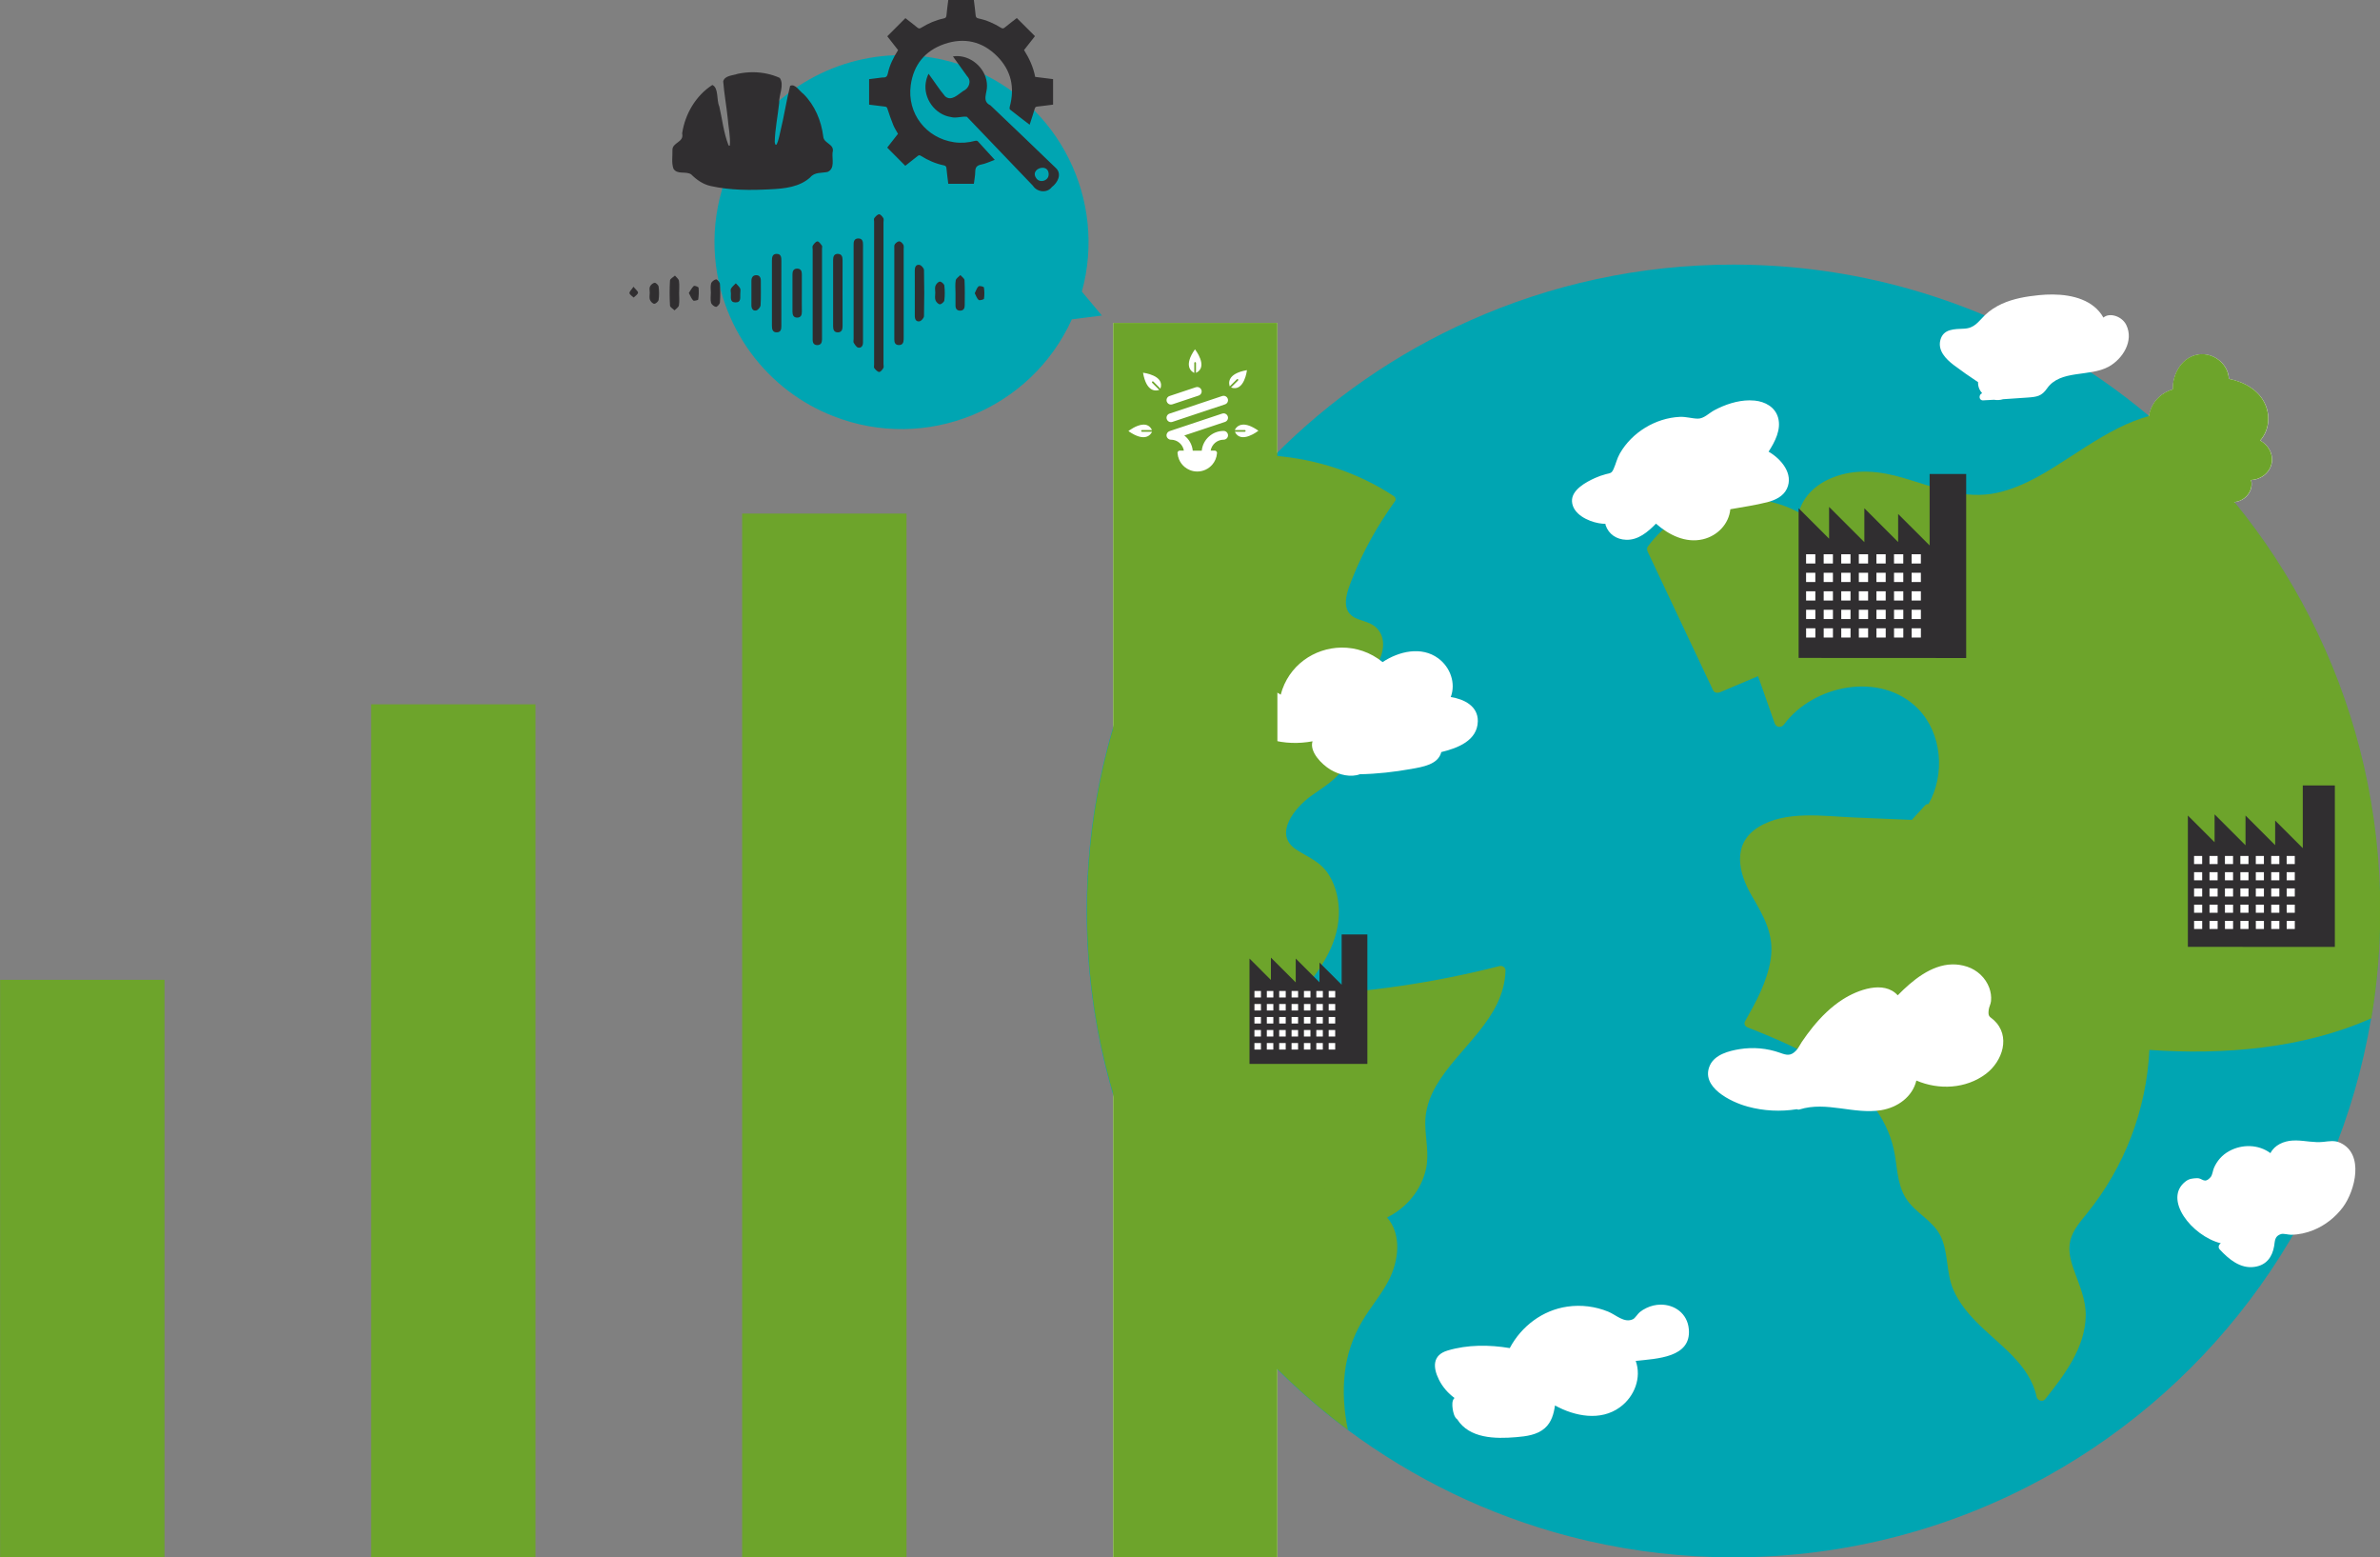 <svg version="1.1" viewBox="0 0 1920 1256" xmlns="http://www.w3.org/2000/svg"><rect x="0" y="0" width="1920" height="1256" fill="#808080" stroke="none"/><rect x="898" y="260.4" width="132.5" height="995.6" fill="#fff"/><path d="m1920 734.7c0 29.44-2.436 58.39-7.171 86.57-26.6 159.1-125.3 293.8-261.4 369.3-74.94 41.68-161.3 65.39-253.1 65.39-40.26 0-79.43-4.595-117-13.19-2.436-0.536-4.842-1.12-7.278-1.733-2.806-0.623-5.583-1.353-8.311-2.083-65.43-17.15-125.8-46.64-178.6-85.84h-0.039c-47.83-35.6-89.36-79.18-122.6-128.8-55.53-82.86-87.88-182.5-87.88-289.6 0-143.3 57.83-273 151.3-367.2 45.11-45.48 98.55-82.64 157.9-109 64.85-28.98 136.8-45.11 212.4-45.11 48.93 0 96.29 6.737 141.2 19.39 8.009 2.23 15.95 4.673 23.79 7.283 62.99 20.94 120.7 53.63 170.4 95.35 113.9 95.61 186.3 239 186.3 399.3" fill="#00a5b2"/><path d="m1734 335.4c-4.228 1.149-8.419 2.563-12.53 4.179-17.74 6.971-33.77 17.49-49.72 27.78-18.77 12.18-38.1 25-60.26 29.99-26.38 5.939-50.54-4.401-75.43-11.75-19.24-5.686-38.71-8.028-57.77-0.385-13.3 5.306-23.44 14.75-27.2 28.04-40.67-22-94.45-9.916-121.8 27.6-0.906 1.236-0.604 2.908 0 4.193 17.57 37.22 35.15 74.43 52.72 111.7 1.072 2.171 3.804 2.301 5.723 1.483 10.18-4.313 20.37-8.622 30.54-12.94 4.452 12.65 8.882 25.33 13.37 37.98 1.237 3.544 5.43 3.895 7.564 0.984 23.73-32.18 78.18-42.99 108-12.78 19.63 19.91 22.15 53.37 8.506 77.04-0.896-0.166-1.921 0.097-2.768 1.041-3.546 3.885-7.062 7.772-10.62 11.67-15.47-0.643-31-1.346-46.48-1.94-24.38-0.983-55.42-5.977-77.44 7.858-21.38 13.46-16.07 36.76-5.166 55.35 9.578 16.41 18.29 31.31 15.21 51.14-2.777 17.99-11.84 34.44-20.69 50.07-1.111 2.015 0.013 4.07 2.012 4.849 46.19 18.25 105.7 44.29 117.9 98.05 3.04 13.2 2.343 27.7 9.748 39.58 7.395 11.97 21.8 17.81 28.09 30.63 6.538 13.42 4.288 29.57 10.32 43.33 4.229 9.785 10.94 18.15 18.34 25.73 18 18.5 43.18 33.89 48.87 60.81 0.595 2.823 4.928 4.168 6.808 1.783 15.35-19.32 32.29-41.41 32.75-67.22 0.253-12.99-5.042-24.52-9.32-36.52-2.864-7.945-5.18-16.2-2.997-24.7 2.173-8.295 8.16-15 13.37-21.49 30.45-37.65 47.99-83.75 50.3-131.8 59.74 4.148 123.8-0.902 179.1-25.51 4.745-28.16 7.179-57.09 7.179-86.57 0-160.3-72.39-303.7-186.3-399.3zm-705.8 32.09c-93.52 94.22-151.3 223.9-151.3 367.2 0 171.4 82.75 323.4 210.5 418.5-3.166-15.25-4.272-30.77-2.469-46.36 1.715-14.53 6.4-28.53 13.84-41.1 6.674-11.33 15.4-21.37 21.47-33.07 8.165-15.81 10.79-36.83-1.227-50.81 15.61-7.769 27.53-21.83 31.38-39.18 2.64-12.18-0.424-23.93-0.599-36.11-0.175-11.11 3.206-21.32 8.72-30.85 18.08-31.15 54.73-53.8 56.02-92.9 0.078-2.57-2.523-4.302-4.881-3.708-53.06 13.59-107.2 21.4-161.9 23.79 15.82-18.7 31.38-39.65 32.33-64.86 0.38-10.98-1.964-22.47-7.693-31.92-6.762-11.2-16.34-14.18-26.69-20.98-19.07-12.56-0.512-34.19 11.8-43.11 9.792-7.088 21.44-13.54 27.55-24.49 7.268-13.07 2.518-35.97-13.77-37.98 3.722-17.22 24.71-24.03 35.11-36.84 7.307-9.016 13.6-23.76 5.852-34.34-4.102-5.569-10.43-6.814-16.54-8.985-16.04-5.686-8.95-22.47-4.41-33.76 8.759-21.92 20.39-42.47 34.21-61.61 0.896-1.285 0.122-3.096-1.028-3.865-28.65-19.01-62.05-29.81-96.21-32.59z" fill="#6da42b"/><path d="m1656 237.5c-3.732-0.033-7.431 0.167-10.99 0.513-10.28 1.022-20.66 2.756-30.14 7.06-4.95 2.288-9.651 5.282-13.59 9.099-5.427 5.277-8.306 10.53-16.87 10.9-7.609 0.36-16.61-9e-3 -19.05 9.085-2.29 8.597 4.418 15.37 10.58 20.11 6.411 4.839 13.11 9.494 19.81 13.93-0.146 3.505 1.139 6.523 3.282 8.928-2.942 1.061-2.766 5.932 0.799 5.747 2.913-0.117 5.864-0.325 8.777-0.471 2.436 0.438 4.964 0.278 7.293-0.442 6.596-0.399 13.19-0.873 19.75-1.341 7.609-0.545 11.36-1.059 15.77-7.388 10.71-15.32 34.21-9.033 49.7-17.51 11.33-6.231 20.51-20.83 14.17-33.69-3.498-7.098-13.56-10.19-18.41-5.89-7.988-14.14-24.71-18.5-40.88-18.64zm120.1 48.15c-0.743 0.02-1.496 0.082-2.241 0.185-13.39 1.84-21.32 15.6-20.94 28.22-10.76 3.033-17.75 11.69-19.25 21.54 0.149-0.041 0.293-0.102 0.442-0.143 24.94 20.94 47.75 44.3 68.39 69.5 2.861-0.289 5.616-1.242 8.092-3.123 4.657-3.524 6.893-9.281 5.48-14.7 8.058-0.331 15.64-6.064 16.74-14.45 0.945-7.331-3.213-14.02-9.42-17.4 6.898-7.643 8.318-18.97 4.353-28.54-4.989-12.03-17.3-18.84-29.61-21.16-0.384-11.22-10.9-20.22-22.04-19.92zm-364.7 37.21c-9.826 0.024-19.89 3.46-28.37 7.958-4.414 2.366-8.424 6.842-13.34 6.803-4.842-0.068-9.583-1.679-14.57-1.426-19.56 0.915-38.54 12.46-48.31 29.46-2.328 4.001-3.172 8.26-5.024 12.41-1.647 3.68-2.375 3.352-6.38 4.364-2.981 0.759-5.819 1.816-8.635 3.052-7.064 3.174-19.08 9.547-18.61 18.83 0.546 10.31 12.86 16.07 21.64 17.63 1.793 0.331 3.583 0.474 5.366 0.513 0 0.36 0 0.727 0.142 1.155 2.475 7.244 8.811 11.44 16.5 11.69 9.84 0.36 17.56-6.333 24.12-12.99 10.32 9.103 23.89 15.9 37.92 12.58 11.73-2.794 20.88-12.34 22.05-24.2 9.909-1.782 20-3.203 29.76-5.676 6.343-1.636 12.87-4.593 15.86-10.85 5.641-11.98-4.596-24.09-14.76-29.92 5.144-7.964 10.39-17.96 7.65-27.5-2.436-8.519-10.46-12.84-18.8-13.68-1.388-0.142-2.792-0.203-4.196-0.2zm-329.2 199.4c-21.88 0.231-42.81 14.33-49.03 37.99-7.726-5.277-17.52-6.947-26.56-3.423-8.311 3.242-14.83 10.84-10.93 19.98 4.628 10.92 18.98 16.76 29.57 19.7 11.05 3.096 22.49 3.4 33.6 1.326-2.66 8.324 7.213 18.52 14.5 22.89 7.259 4.333 16.43 6.376 23.68 3.68 13.87-0.253 27.84-1.83 41.46-4.264 9.071-1.636 21.79-3.529 24.23-13.61 12.93-3.106 29.15-9.12 29.47-24.84 0.224-12.27-11.14-17.93-21.85-19.54 4.258-11.11-0.31-24-10.03-31.2-13.59-10.05-31.83-5.68-44.94 2.995-9.994-8.112-21.71-11.8-33.17-11.68zm492.7 255.5c-17.04 0.366-32.16 12.9-43.96 24.93-11.16-12.36-32.39-4.369-44.42 3.352-9.285 5.929-17.19 13.76-24.12 22.28-3.137 3.855-6.043 7.871-8.849 11.98-1.461 2.152-2.688 4.947-4.481 6.846-4.511 4.761-7.75 3.828-13 1.94-10.49-3.758-21.8-4.748-32.8-2.966-8.486 1.392-19.71 4.292-23.75 12.85-8.311 17.78 17.19 29.87 30.2 33.43 13.08 3.602 26.67 4.227 39.86 2.154 0.614 0.331 1.35 0.434 2.227 0.171 21.75-6.766 43.64 4.162 65.65 0.627 13.37-2.152 25.38-10.78 28.52-23.92 18.1 7.75 39.89 6.759 56.08-5.362 13.51-10.19 20.33-30.59 6.337-43.47-2.952-2.726-4.798-2.322-4.068-8.115 0.282-2.434 1.63-4.618 1.884-7.159 0.36-3.68-0.179-7.33-1.456-10.8-2.981-7.964-9.696-14.27-17.78-16.91-4.119-1.365-8.143-1.938-12.07-1.854zm277.8 142c-1.023-0.02-2.048-5e-3 -3.083 0.043-7.356 0.399-14.71 3.684-18 10.17-9.539-7.098-22.82-7.424-33.34-1.612-5.69 3.135-9.871 7.88-12.35 13.85-0.799 1.957-1.128 5.424-2.54 7.06-5.066 5.861-6.704 0.684-10.9 0.898-3.498 0.146-6.349 0.308-9.291 2.596-18.51 14.16 4.964 44.05 28.42 49.92-1.598 0.944-2.546 3.229-0.871 5.02 7.317 7.818 16.57 15.68 28.04 14 9.47-1.353 14.28-7.825 15.81-16.74 0.692-4.109 0.3-8.12 5.58-9.727 2.114-0.613 5.786 0.595 8.164 0.556 6.187-0.078 12.34-1.428 18.1-3.794 9.402-3.855 17.67-10.38 23.72-18.53 9.762-13.18 17.38-42.81-2.226-51.84-4.589-2.152-8.992-1.229-13.84-0.713-7.298 0.75-14.23-1.002-21.39-1.155zm-513.2 132.4c-3.774 0.059-7.634 0.934-11.26 2.681-1.958 0.905-3.748 2.027-5.423 3.38-1.637 1.314-3.68 4.81-5.395 5.648-7.034 3.456-13.73-3.496-20.04-6.047-10.39-4.264-21.82-5.685-32.93-4.079-20.04 2.872-37.1 15.81-46.5 33.46-16.47-2.765-34.1-2.866-50.2 1.982-12.02 3.602-12.03 13.31-6.893 23.55 2.913 5.822 7.289 10.85 12.53 14.7-2.182 1.967-1.884 5.938-1.484 8.742 0.36 2.512 1.276 6.904 3.682 8.472 9.762 15.44 30.42 15.85 47.61 14.38 8.019-0.681 16.8-1.734 23.06-7.273 5.388-4.771 7.208-11.49 8.192-18.3 15.96 8.801 36.77 12.87 52.39 1.44 11.74-8.519 17.6-23.8 12.74-37.35 17.16-1.889 44.82-2.596 42.85-25.49-1.089-12.89-11.63-20.06-22.95-19.9z" fill="#fff"/><g fill="#6da42b"><path d="m1776 285.6c-0.743 0.02-1.496 0.082-2.241 0.185-13.39 1.84-21.32 15.6-20.94 28.22-16.57 4.673-24.3 22.68-16.6 37.86-11.25 3.709-9.57 19.19-0.927 25.53 7.58 5.569 22.9 7.176 27.69-2.239 4.501 27.87-3.801 56.93-23.71 77.77-0.818 0.847 0.423 2.101 1.242 1.284 0.36-0.36 0.696-0.762 1.056-1.112-0.692 2.551 2.82 5.734 5.324 7.302 8.886 5.618 19.05 8.611 29.41 9.769 0.897 0.097 1.81-0.892 1.741-1.768-1.306-19.45-1.635-38.83-1.099-58.24 4.706-0.098 9.243-2.926 11.1-8.115 7.142 3.135 15.81 4.762 22.44-0.271 4.657-3.524 6.893-9.281 5.48-14.7 8.058-0.331 15.64-6.064 16.74-14.45 0.945-7.331-3.213-14.02-9.42-17.4 6.898-7.643 8.318-18.97 4.353-28.54-4.989-12.03-17.3-18.84-29.61-21.16-0.384-11.22-10.9-20.22-22.04-19.92zm-101.7 162.2c-0.632 0.017-1.278 0.069-1.912 0.157-11.39 1.567-18.13 13.28-17.8 24.03-14.11 3.972-20.7 19.3-14.14 32.23-9.578 3.154-8.15 16.33-0.785 21.73 6.44 4.741 19.49 6.102 23.56-1.911 3.839 23.72-3.238 48.46-20.18 66.2-0.692 0.711 0.369 1.771 1.071 1.07 0.302-0.302 0.573-0.639 0.885-0.941-0.594 2.171 2.39 4.894 4.524 6.218 7.561 4.79 16.22 7.327 25.05 8.3 0.76 0.098 1.543-0.753 1.484-1.483-1.111-16.56-1.386-33.07-0.927-49.59 4.004-0.088 7.86-2.497 9.448-6.917 6.07 2.677 13.45 4.07 19.1-0.214 3.966-3.008 5.851-7.902 4.653-12.51 6.859-0.292 13.31-5.157 14.24-12.29 0.809-6.25-2.716-11.96-8.007-14.82 5.875-6.504 7.068-16.16 3.696-24.3-4.248-10.24-14.73-16.04-25.2-18.01-0.32-9.547-9.27-17.2-18.75-16.96zm113.5 47.33c-0.529 0.014-1.053 0.054-1.584 0.128-9.548 1.305-15.22 11.12-14.94 20.12-11.82 3.339-17.32 16.17-11.83 27-8.029 2.648-6.824 13.71-0.657 18.23 5.398 3.972 16.33 5.097 19.74-1.612 3.215 19.88-2.717 40.6-16.91 55.46-0.585 0.594 0.315 1.497 0.899 0.913 0.253-0.253 0.479-0.545 0.743-0.799-0.497 1.821 2.013 4.086 3.796 5.206 6.333 4.001 13.59 6.156 20.98 6.974 0.633 0.068 1.29-0.642 1.242-1.255-0.935-13.88-1.164-27.71-0.785-41.54 3.362-0.078 6.586-2.105 7.921-5.805 5.086 2.249 11.26 3.412 16-0.171 3.313-2.522 4.9-6.617 3.897-10.48 5.748-0.243 11.16-4.319 11.95-10.3 0.672-5.238-2.289-10.02-6.722-12.42 4.92-5.462 5.923-13.54 3.097-20.35-3.556-8.587-12.33-13.42-21.11-15.09-0.274-7.996-7.777-14.41-15.71-14.2zm-115.2 248.5c-0.379 0.011-0.761 0.047-1.142 0.1-6.84 0.944-10.89 7.973-10.69 14.42-8.476 2.385-12.43 11.58-8.492 19.34-5.748 1.889-4.895 9.817-0.471 13.05 3.868 2.853 11.7 3.659 14.14-1.141 2.3 14.23-1.955 29.07-12.12 39.72-0.419 0.428 0.233 1.065 0.642 0.656 0.185-0.185 0.353-0.395 0.528-0.57-0.351 1.295 1.45 2.924 2.726 3.722 4.54 2.872 9.728 4.407 15.03 4.992 0.458 0.049 0.924-0.451 0.885-0.898-0.663-9.931-0.839-19.85-0.556-29.75 2.397-0.059 4.726-1.502 5.68-4.15 3.644 1.606 8.07 2.437 11.46-0.143 2.377-1.791 3.504-4.737 2.783-7.502 4.112-0.175 7.984-3.099 8.549-7.373 0.487-3.758-1.624-7.176-4.81-8.899 3.537-3.904 4.253-9.688 2.226-14.58-2.543-6.153-8.83-9.623-15.11-10.81-0.201-5.732-5.572-10.34-11.26-10.18zm-587.4 144.7c-0.471 0.013-0.94 0.048-1.413 0.114-8.486 1.168-13.52 9.89-13.27 17.91-10.51 2.96-15.41 14.36-10.53 23.99-7.142 2.366-6.07 12.18-0.586 16.22 4.803 3.534 14.53 4.532 17.57-1.426 2.855 17.67-2.416 36.11-15.04 49.32-0.516 0.535 0.259 1.339 0.785 0.813 0.224-0.224 0.436-0.48 0.67-0.714-0.439 1.616 1.785 3.642 3.382 4.635 5.622 3.563 12.08 5.464 18.65 6.204 0.565 0.058 1.148-0.586 1.099-1.141-0.828-12.33-1.04-24.62-0.7-36.92 2.991-0.068 5.862-1.872 7.05-5.163 4.531 1.996 10.02 3.046 14.23-0.157 2.942-2.23 4.355-5.89 3.468-9.327 5.115-0.214 9.912-3.84 10.6-9.156 0.604-4.654-2.02-8.897-5.966-11.04 4.384-4.849 5.278-12.04 2.755-18.1-3.157-7.643-10.97-11.95-18.77-13.43-0.246-7.11-6.923-12.81-13.99-12.62z" style="mix-blend-mode:multiply"/><path d="m1760 381c-2.543 0-2.553 3.965 0 3.965 2.543 0 2.553-3.965 0-3.965zm-717 5.448c-0.634 0-1.264 0.286-1.513 0.856-0.322 0.779-0.494 1.34-0.513 2.196-0.049 2.6 4.112 2.6 4.053 0-0.02-0.857-0.182-1.417-0.513-2.196-0.244-0.57-0.878-0.856-1.513-0.856zm677.9 2.196c-2.767 0-2.767 4.293 0 4.293s2.777-4.293 0-4.293zm-54.85 9.598c-2.063 0.102-2.029 3.366 0.1 3.366 2.163 0 2.163-3.366 0-3.366-0.029 0-0.068-3e-3 -0.1 0zm76.86 0.185c-0.354 0.032-0.686 0.172-0.899 0.428-0.945 1.129-1.096 2.215-1.028 3.665 0.107 2.687 4.075 2.697 4.182 0 0.059-1.451-0.096-2.536-1.042-3.665-0.274-0.329-0.758-0.469-1.213-0.428zm-675.2 1.298c-0.503 0.029-0.989 0.281-1.199 0.742-0.166 0.341-0.32 0.672-0.485 1.013-0.662 1.383 0.118 3.095 1.784 3.095 1.666 0 2.432-1.712 1.77-3.095-0.166-0.341-0.324-0.672-0.471-1.013-0.243-0.522-0.829-0.774-1.399-0.742zm31.28 1.041c-2.146 0.106-2.116 3.494 0.1 3.494 2.251 0 2.251-3.494 0-3.494-0.039 0-0.068-3e-3 -0.1 0zm451.2 5.99c-2.933 0-2.933 4.564 0 4.564 2.923 0 2.933-4.564 0-4.564zm242.5 0.114c-2.787 0-2.787 4.321 0 4.321 2.787 0 2.796-4.321 0-4.321zm-739.3 0.271c-2.323 0.115-2.284 3.794 0.114 3.794 2.436 0 2.436-3.794 0-3.794-0.039 0-0.078-3e-3 -0.114 0zm26.19 3.979c-2.348 0-2.348 3.651 0 3.651 2.338 0 2.348-3.651 0-3.651zm619.3 5.034c-0.04 8.5e-4 -0.088 0.012-0.129 0.015-0.838 0.068-1.39 0.206-2.141 0.556-1.091 0.506-1.091 2.355 0 2.881 0.75 0.35 1.303 0.474 2.141 0.542 2.522 0.192 2.581-4.047 0.129-3.993zm75.24 6.461c-2.407 0.241-2.334 4.107 0.243 4.107 2.66 0 2.66-4.107 0-4.107-0.079 0-0.165-8e-3 -0.243 0zm-162.8 5.405c-2.286 0.06-2.255 3.766 0.115 3.708 0.653-0.011 1.108-0.049 1.741-0.214 1.618-0.399 1.618-2.867 0-3.266-0.633-0.166-1.088-0.218-1.741-0.228-0.04-9e-4 -0.077-9.4e-4 -0.115 0zm-215.2 0.271c-1.859 0.187-1.806 3.18 0.185 3.18 2.046 0 2.056-3.18 0-3.18-0.068 0-0.125-5e-3 -0.185 0zm191.7 0.684c-1.011 0.155-0.967 1.811 0.157 1.811 1.169 0 1.179-1.811 0-1.811-0.059 0-0.107-8e-3 -0.157 0zm-499.2 1.711c-1.009 0.066-1.903 0.945-1.641 2.253 0.477 2.376 2.631 3.329 4.853 2.881 2.689-0.545 1.547-4.701-1.142-4.107-0.136-0.029-0.24-0.098-0.357-0.185-0.453-0.632-1.107-0.881-1.713-0.842zm565.8 3.936c-0.791-9.8e-4 -1.581 0.427-1.727 1.284-0.107 0.604-0.194 1.184-0.243 1.797-0.234 2.512 4.173 2.512 3.939 0-0.059-0.613-0.145-1.193-0.243-1.797-0.146-0.852-0.935-1.282-1.727-1.284zm-273.8 1.94c-3.137 0-3.137 4.863 0 4.863 3.127 0 3.137-4.863 0-4.863zm221.5 11.55c-0.877 0.08-1.551 1.062-1.056 1.982 0.37 0.681 0.725 1.246 1.242 1.84 1.452 1.655 4.068-0.974 2.412-2.424-0.585-0.516-1.159-0.857-1.841-1.227-0.258-0.138-0.511-0.194-0.756-0.171zm194.1 2.396c-0.979 0.084-1.899 0.812-2.041 2.168l-0.088 0.642c-0.312 2.979 4.97 2.989 4.638 0-0.02-0.214-0.04-0.428-0.068-0.642-0.161-1.531-1.331-2.262-2.44-2.168zm-363.5 0.456c-0.417 0-0.832 0.264-1.042 0.77-0.273 0.672-0.29 0.867-0.3 1.597-0.02 1.723 2.703 1.723 2.683 0-0.013-0.73-0.029-0.925-0.3-1.597-0.209-0.506-0.626-0.77-1.042-0.77zm318.1 1.455c-2.845 0-2.845 4.421 0 4.421 2.845 0 2.845-4.421 0-4.421zm-39.19 0.813c-1.71 0.085-1.689 2.781 0.088 2.781 1.802 0 1.802-2.781 0-2.781-0.029 0-0.059-1e-3 -0.088 0zm-659.7 1.968c-2.499 0.123-2.452 4.065 0.129 4.065 2.621 0 2.631-4.065 0-4.065-0.039 0-0.088-3e-3 -0.129 0zm19.57 8.486c-0.562 0.039-1.109 0.373-1.242 0.998l-0.257 1.227c-0.565 2.677 3.786 2.697 3.211 0l-0.257-1.227c-0.15-0.709-0.819-1.043-1.456-0.998zm336.3 6.503c-0.275 0.022-0.551 0.16-0.785 0.428-0.711 0.828-1.259 1.765-1.727 2.738-0.867 1.84 1.78 3.452 2.754 1.612 0.497-0.944 0.975-2.001 1.199-3.052 0.205-0.905-0.619-1.792-1.441-1.726zm359.9 2.467c-0.576 0.043-1.133 0.409-1.384 1.098-0.146 0.389-0.282 0.799-0.4 1.198-0.974 3.154 4.766 3.174 3.782 0-0.117-0.399-0.244-0.809-0.4-1.198-0.28-0.781-0.946-1.147-1.598-1.098zm52.01 0.727c-2.443 0.245-2.372 4.179 0.242 4.179 2.689 0 2.699-4.179 0-4.179-0.088 0-0.164-8e-3 -0.242 0zm-75.46 5.762c-0.482 0.029-0.964 0.281-1.256 0.756-0.439 0.711-0.531 1.245-0.599 2.082-0.214 2.502 4.106 2.512 3.882 0-0.059-0.837-0.151-1.371-0.599-2.082-0.326-0.538-0.881-0.789-1.427-0.756zm-357.2 2.781c-0.22 0.014-0.432 0.075-0.586 0.185-0.974 0.711-1.124 1.294-1.27 2.482-0.331 2.522 4.246 2.531 3.925 0-0.156-1.168-0.31-1.761-1.285-2.482-0.198-0.142-0.502-0.203-0.785-0.185zm200.8 1.198c-1.794 0.089-1.761 2.924 0.099 2.924 1.89 0 1.89-2.924 0-2.924-0.029 0-0.068-1e-3 -0.099 0zm61.4 0.756c-0.176 5e-3 -0.369 0.033-0.571 0.086-0.409 0.107-0.804 0.207-1.213 0.314-1.588 0.409-1.588 2.79 0 3.209 0.409 0.107 0.804 0.221 1.213 0.328 3.005 0.767 3.214-4.025 0.571-3.936zm-603.6 12.46c-0.984 0.068-1.885 0.223-2.84 0.456-0.818 0.175-0.818 1.445 0 1.64 0.965 0.214 1.856 0.374 2.84 0.442 1.627 0.107 1.627-2.646 0-2.539zm646.5 2.867c-0.386 0.058-0.761 0.391-0.856 0.742-0.351 1.334 0.473 2.406 1.028 3.594 0.779 1.655 3.36 0.205 2.484-1.44-0.643-1.207-0.988-2.307-2.284-2.852-0.125-0.049-0.243-0.062-0.371-0.043zm151.4 3.565c-0.121 8e-3 -0.249 0.022-0.385 0.043-0.409 0.068-0.884 0.532-0.942 0.941-0.214 1.451 0.266 1.997 1.299 2.981 1.724 1.616 4.239-0.887 2.612-2.61-0.891-0.944-1.414-1.431-2.583-1.355zm-406.9 2.51c-0.553 0.041-1.085 0.394-1.313 1.055-0.224 0.652-0.257 1.006-0.257 1.697 0 2.171 3.382 2.181 3.382 0 0-0.691-0.049-1.045-0.271-1.697-0.259-0.75-0.914-1.102-1.541-1.055zm-378 2.467c-0.11 8e-3 -0.221 0.029-0.343 0.058-0.409 0.078-0.828 0.177-1.227 0.314-1.189 0.38-1.189 2.045 0 2.424 0.399 0.146 0.818 0.26 1.227 0.328 2.452 0.557 2.572-3.277 0.343-3.123zm748.2 4.792c-0.799 0.058-1.566 0.542-1.812 1.455-0.117 0.399-0.221 0.813-0.328 1.212-1.043 3.855 5.662 3.865 4.61 0-0.107-0.399-0.211-0.813-0.328-1.212-0.28-1.034-1.235-1.519-2.141-1.455zm-723.8 1.883c-0.473 0.018-0.971 0.126-1.47 0.342-1.452 0.633-0.405 2.88 1.056 2.51 0.526-0.146 0.767 0.166 0.942 0.585 0.633 1.499 3.166 0.43 2.64-1.098-0.541-1.577-1.752-2.392-3.168-2.339zm739.5 2.182c-0.257 0.018-0.52 0.092-0.785 0.228-0.711 0.36-1.303 0.873-1.927 1.369-2.231 1.772 1.333 5.339 3.126 3.109 0.497-0.623 1-1.2 1.37-1.911 0.732-1.429-0.396-2.897-1.784-2.795zm-216.3 2.681c-1.321 0.095-2.383 1.774-1.199 3.052 0.721 0.779 1.064 1.332 2.155 1.497 1.218 0.185 2.055-0.651 1.87-1.868-0.156-1.11-0.729-1.471-1.499-2.182-0.424-0.392-0.887-0.531-1.327-0.499zm-207.4 0.77c-0.213 0.029-0.425 0.127-0.571 0.285-0.643 0.681-0.717 1.086-0.756 2.011-0.079 1.898 3.022 1.908 2.954 0-0.04-0.915-0.157-1.349-0.77-2.011-0.214-0.231-0.545-0.329-0.856-0.285zm451.1 1.426c-2.676 0.132-2.634 4.35 0.128 4.35 2.806 0 2.806-4.35 0-4.35-0.04 0-0.088-3e-3 -0.128 0zm-114.7 7.601c-2.946 0.145-2.907 4.792 0.142 4.792 3.098 0 3.098-4.792 0-4.792-0.049 0-0.096-3e-3 -0.142 0zm91.24 4.307c-0.754 0.056-1.475 0.546-1.813 1.455-0.253 0.662-0.299 1.139-0.328 1.84-0.127 2.969 4.722 2.979 4.596 0-0.029-0.701-0.088-1.178-0.328-1.84-0.383-1.029-1.272-1.519-2.127-1.455zm-371.5 1.369c-0.27 0.046-0.516 0.261-0.543 0.627l-0.088 1.298c-0.059 0.944 1.552 0.954 1.484 0l-0.088-1.298c-0.029-0.471-0.423-0.686-0.771-0.627zm102.9 4.278c-0.355 0.033-0.701 0.192-0.956 0.456-0.75 0.769-0.939 1.335-0.871 2.396 0.156 2.551 3.807 2.551 3.953 0 0.069-1.051-0.14-1.646-0.871-2.396-0.328-0.34-0.8-0.499-1.256-0.456zm300 4.336c-3.137 0-3.137 4.863 0 4.863 3.128 0 3.137-4.863 0-4.863zm-186.4 1.711c-0.857 0.078-1.396 0.145-2.098 0.67-0.994 0.769-0.994 1.941 0 2.71 0.702 0.526 1.241 0.592 2.098 0.67 2.602 0.214 2.611-4.264 0-4.05zm139.5 14.65c-0.317 0-0.637 0.082-0.856 0.242-1.072 0.779-1.325 1.433-1.413 2.767-0.185 2.911 4.71 2.911 4.524 0-0.088-1.314-0.341-1.978-1.413-2.767-0.219-0.161-0.525-0.242-0.842-0.242zm-84.93 3.951c-0.474 0.036-0.927 0.289-1.213 0.827-0.546 1.013-1.319 1.555-2.498 1.526-2.416-0.059-2.338 3.48 0 3.694 2.592 0.253 4.913-1.41 5.566-3.922 0.329-1.238-0.812-2.205-1.855-2.125zm41.79 1.198c-0.57 0.034-1.117 0.322-1.427 0.87-0.439 0.769-0.572 1.305-0.543 2.211 0.107 2.677 4.084 2.687 4.182 0 0.04-0.905-0.096-1.441-0.543-2.211-0.352-0.621-1.024-0.909-1.67-0.87zm-155.2 3.68c-2.346 0.235-2.282 4.008 0.228 4.008 2.582 0 2.582-4.008 0-4.008-0.079 0-0.153-8e-3 -0.228 0zm259.7 3.337c-3.293 0-3.303 5.12 0 5.12 3.293 0 3.303-5.12 0-5.12zm-205 3.437c-0.324 0.011-0.656 0.042-0.985 0.086-2.114 0.204-2.124 3.104 0 3.309 0.439 0.059 0.87 0.071 1.299 0.071 2.231 0.078 2.241-3.543 0-3.466-0.107 0-0.206-4e-3 -0.314 0zm176.4 12.56c-0.049 1e-3 -0.104 9e-3 -0.157 0.015-4.277 0.37-3.274 6.868 0.642 5.719 1.121-0.331 1.806-1.628 1.67-2.738 0.245-1.377-0.554-3.035-2.155-2.995zm-107.1 4.264c-0.289 9.7e-4 -0.588 0.09-0.856 0.285-0.487 0.35-0.965 0.705-1.442 1.055-2.738 1.996 0.848 5.608 2.855 2.852 0.351-0.477 0.71-0.963 1.07-1.44 0.847-1.171-0.372-2.757-1.627-2.752zm-155.1 2.867c-0.304 0.063-0.276 0.57 0.068 0.57 0.37 0 0.37-0.57 0-0.57-0.02 0-0.049-4e-3 -0.068 0zm271.1 1.84c-1.127 0.048-2.222 0.839-2.326 2.353-0.077 1.139 0.165 1.956 1.042 2.695 0.877 0.74 1.906 0.75 2.783 0 0.906-0.759 1.124-1.556 1.056-2.695-0.111-1.611-1.355-2.404-2.555-2.353zm20.84 1.383c-2.797 0.138-2.759 4.535 0.129 4.535 2.933 0 2.933-4.535 0-4.535-0.049 0-0.088-3e-3 -0.129 0zm-157.7 4.079c-2.583 0.128-2.538 4.207 0.128 4.207 2.708 0 2.718-4.207 0-4.207-0.04 0-0.088-3e-3 -0.128 0zm-79.07 0.128c-0.109 5e-3 -0.218 0.028-0.328 0.043-2.484 0.136-2.494 3.729 0 3.865 0.439 0.049 0.87 0.04 1.299-0.028 2.446-0.243 2.455-3.574 0-3.808-0.322-0.059-0.642-0.09-0.97-0.071zm140.3 4.721c-3.02 0.149-2.984 4.92 0.143 4.92 3.166 0 3.176-4.92 0-4.92-0.049 0-0.096-3e-3 -0.143 0zm-169.4 8.742c-0.518 0.029-1.008 0.281-1.213 0.756-0.224 0.506-0.442 1.024-0.657 1.54-1.335 3.271 5.298 3.291 3.953 0-0.204-0.516-0.428-1.034-0.642-1.54-0.238-0.538-0.855-0.789-1.441-0.756zm-551.5 0.071c-0.068 5e-3 -0.138 0.016-0.214 0.028-0.409 0.078-0.832 0.146-1.242 0.214-1.198 0.214-1.198 2.21 0 2.424 0.409 0.068 0.832 0.136 1.242 0.214 2.312 0.406 2.399-3.054 0.214-2.881zm766.7 1.768c-1.225-1e-3 -2.456 0.768-2.384 2.296 0.013 0.214 0.02 0.442 0.029 0.656 0.156 3.018 4.549 3.018 4.696 0 0.013-0.214 0.02-0.442 0.029-0.656 0.068-1.524-1.144-2.295-2.369-2.296zm-781.1 5.491c-0.403 0.034-0.806 0.228-1.156 0.613-0.682 0.75-1.213 1.279-1.427 2.282-0.253 1.227 0.728 2.211 1.955 1.968 1.013-0.214 1.543-0.769 2.284-1.44 1.514-1.373-0.078-3.556-1.656-3.423zm626 1.469c-1.111 0.068-1.77 0.224-2.384 1.227-0.224 0.37-0.224 0.875 0 1.255 0.614 0.974 1.253 1.149 2.384 1.227 2.387 0.156 2.387-3.874 0-3.708zm226.7 2.111c-2.881 0.142-2.854 4.692 0.129 4.692 3.03 0 3.03-4.692 0-4.692-0.049 0-0.079-3e-3 -0.129 0zm-168.6 5.904c-0.888 0.085-1.48 0.674-2.269 1.412-2.046 1.918 1.164 5.125 3.083 3.081 0.984-1.051 1.712-1.747 1.313-3.266-0.136-0.535-0.588-0.99-1.113-1.127-0.38-0.097-0.717-0.128-1.014-0.1zm-146.7 0.271c-0.84-4e-3 -1.594 0.905-1.313 1.74 0.292 0.896 0.728 1.514 1.342 2.225 1.549 1.733 4.299-1.005 2.555-2.553-0.701-0.613-1.325-1.039-2.212-1.341-0.121-0.04-0.251-0.071-0.371-0.071zm268.2 9.313c-2.917 0.234-2.598 5.887 1.013 4.863 0.4-0.117 0.804-0.226 1.213-0.342 2.007-0.574 2.007-3.49 0-4.065-0.409-0.117-0.814-0.226-1.213-0.342-0.371-0.105-0.711-0.138-1.013-0.114zm-236.9 7.074c-2.465 0-2.475 3.851 0 3.851 2.475 0 2.475-3.851 0-3.851zm146 8.814c-1.641 0.134-3.113 2.37-1.527 3.794 0.594 0.545 1.216 1.003 1.898 1.412 1.627 1.022 3.663-1.012 2.64-2.638-0.419-0.672-0.877-1.303-1.413-1.897-0.477-0.528-1.052-0.715-1.598-0.67zm-79.52 8.386c-0.134-3e-3 -0.262 0.018-0.4 0.058-2.173 0.623-3.137 2.526-2.64 4.678 0.575 2.453 4.459 1.417 3.796-1.027-0.127-0.448 0.077-0.678 0.414-0.941 1.183-0.944 0.125-2.749-1.17-2.767zm218.8 11.24c-1.234 0.104-2.366 1.023-1.941 2.753 0.059 0.253 0.127 0.503 0.185 0.756 0.263 1.09 1.145 1.503 2.012 1.455 0.867 0.049 1.74-0.364 2.012-1.455 0.059-0.253 0.117-0.503 0.185-0.756 0.477-1.945-1.056-2.871-2.455-2.753zm-251.5 0.015c-2.62 0.129-2.586 4.264 0.128 4.264 2.748 0 2.748-4.264 0-4.264-0.04 0-0.088-3e-3 -0.128 0zm71.68 3.979c-0.798 0.059-1.573 0.557-1.884 1.497-0.224 0.672-0.285 1.167-0.285 1.868-0.04 2.999 4.696 3.008 4.667 0-0.013-0.701-0.077-1.197-0.3-1.868-0.358-1.065-1.293-1.564-2.198-1.497zm-100.6 0.058c-0.233 0.016-0.453 0.07-0.67 0.157-0.877-0.029-1.825 0.464-2.098 1.341-1.052 3.271 4.454 4.398 5.038 1.127 0.313-1.766-1.013-2.706-2.269-2.624zm-74.27 7.887c-0.815 0.027-1.378 0.226-1.984 0.898-0.546 0.604-0.555 1.459 0 2.082 0.711 0.779 1.318 0.913 2.341 0.884 2.494-0.049 2.494-3.797 0-3.865-0.128-3e-3 -0.241-4e-3 -0.357 0zm30.34 0.414c-0.912-0.013-1.774 1.008-1.442 1.911 0.331 0.905 0.741 1.571 1.384 2.282 1.666 1.86 4.577-1.064 2.726-2.738-0.711-0.643-1.373-1.043-2.269-1.383-0.128-0.048-0.269-0.069-0.4-0.071zm-73.1 2.852c-0.483 0.036-0.941 0.347-1.156 0.927-0.185 0.389-0.314 0.784-0.343 1.212-0.468 2.648 3.665 2.668 3.197 0-0.04-0.428-0.158-0.823-0.342-1.212-0.244-0.657-0.809-0.968-1.356-0.927zm-52.05 2.125c-0.713 0-1.425 0.432-1.727 1.284-0.234 0.672-0.281 1.053-0.242 1.783 0.117 2.531 3.836 2.541 3.953 0 0.04-0.73-0.013-1.111-0.257-1.783-0.302-0.852-1.013-1.284-1.727-1.284zm-399.1 5.405c-1.832 0.183-1.768 3.123 0.186 3.123 2.017 0 2.017-3.123 0-3.123-0.058 0-0.127-5e-3 -0.186 0zm641.6 3.523c-0.987 0-1.978 0.659-2.012 1.954-0.02 0.701 0.029 1.101 0.257 1.783 0.555 1.714 2.946 1.723 3.511 0 0.224-0.681 0.262-1.082 0.243-1.783-0.04-1.295-1.012-1.954-1.998-1.954zm64.94 3.808c-2.398 0.24-2.315 4.093 0.243 4.093 2.64 0 2.64-4.093 0-4.093-0.079 0-0.166-8e-3 -0.243 0zm-11.75 12.29c-0.297 4e-3 -0.598 0.136-0.856 0.428-1.111 1.266-2.047 2.668-3.011 4.05-1.072 1.558 1.469 3.017 2.54 1.469 0.887-1.275 1.824-2.549 2.555-3.922 0.519-0.957-0.336-2.037-1.227-2.025zm-100.9 3.508c-0.569 0.028-1.284 0.403-1.513 0.941-0.322 0.75-0.322 1.123 0 1.883 0.243 0.574 1.042 0.947 1.627 0.927 0.224-0.011 0.442-0.018 0.657-0.028 2.377-0.078 2.387-3.606 0-3.694l-0.657-0.028c-0.04-1e-3 -0.079-3e-3 -0.115 0zm-586 0.742c-1.327 0.134-1.287 2.268 0.129 2.268 1.461 0 1.461-2.268 0-2.268-0.049 0-0.088-4e-3 -0.129 0zm439.4 1.212c-0.501 0.034-0.99 0.337-1.113 0.898-0.097 0.409-0.183 0.818-0.271 1.226-0.555 2.473 3.524 2.492 2.969 0-0.088-0.409-0.183-0.818-0.271-1.226-0.145-0.631-0.744-0.937-1.313-0.898zm100.5 3.58c-0.935 0.039-1.402 0.146-2.055 0.799-0.409 0.399-0.409 1.098 0 1.497 0.672 0.681 1.12 0.76 2.055 0.799 1.997 0.078 1.997-3.173 0-3.095zm-552.8 2.139c-0.348 0.028-0.675 0.266-0.67 0.713 0 0.438 0.011 0.874 0.011 1.312 0.019 0.925 1.441 0.925 1.441 0 0.011-0.438 0.029-0.874 0.029-1.312 0.011-0.507-0.419-0.745-0.814-0.713zm856.6 0.058c-0.604 0.059-1.19 0.135-1.784 0.242-1.695 0.331-1.695 3.116 0 3.437 0.594 0.127 1.18 0.184 1.784 0.242 2.524 0.243 2.533-4.156 0-3.922zm-361.2 2.467c-0.476-4e-3 -0.97 0.176-1.413 0.585 0.059-0.049 0.02-0.108-0.088-0.157-1.919-1.266-3.453 1.409-2.255 2.938 1.413 1.801 3.73 1.552 5.338 0.228 1.621-1.354 0.119-3.581-1.584-3.594zm-72.97 6.86c-0.808 0.034-1.604 0.622-1.756 1.754-0.059 0.438-0.113 0.86-0.172 1.298-0.331 2.551 4.328 2.561 3.996 0-0.059-0.438-0.113-0.86-0.172-1.298-0.156-1.2-1.038-1.79-1.898-1.754zm234.7 0.956c-2.689 0.156-2.689 4.047 0 4.193 0.906 0.049 1.428-0.079 2.198-0.556 1.15-0.73 1.15-2.346 0-3.066-0.77-0.487-1.292-0.609-2.198-0.57zm-632.2 4.521c-0.995 9e-3 -1.828 1.128-1.242 2.125 0.692 1.227 1.58 2.182 2.555 3.195 1.627 1.675 4.279-0.965 2.583-2.581-1.013-0.974-1.969-1.852-3.197-2.553-0.232-0.132-0.47-0.187-0.7-0.185zm592.8 3.836c-1.113 0.018-1.69 0.65-2.512 1.426-1.929 1.801 1.08 4.809 2.883 2.881 0.818-0.876 1.491-1.477 1.413-2.752-0.049-0.876-0.679-1.492-1.556-1.54-0.079-4e-3 -0.154-0.016-0.228-0.015zm-160.3 14.5c-1.637 0.163-1.589 2.781 0.157 2.781 1.793 0 1.793-2.781 0-2.781-0.059 0-0.104-4e-3 -0.157 0zm346.6 3.038c-0.453 0.039-0.903 0.239-1.299 0.67-0.273 0.302-0.555 0.611-0.828 0.913-0.682 0.74-0.82 1.752-0.343 2.638 0.185 0.35 0.435 0.599 0.785 0.784 0.896 0.477 1.91 0.33 2.64-0.342 0.302-0.273 0.601-0.535 0.913-0.827 1.685-1.552-0.097-3.987-1.87-3.836zm-250.1 3.48c-0.308 0.029-0.599 0.165-0.842 0.399-0.76 0.711-0.869 1.279-0.928 2.282-0.146 2.453 3.957 2.463 3.811 0-0.059-1.003-0.172-1.591-0.913-2.282-0.313-0.301-0.732-0.437-1.128-0.399zm-554 3.109c-1.035 0.103-1.004 1.768 0.099 1.768 1.14 0 1.14-1.768 0-1.768-0.039 0-0.068-4e-3 -0.099 0zm660.9 4.122c-0.639 0.038-1.26 0.367-1.584 0.97-0.429 0.808-0.581 1.391-0.571 2.296 0.029 2.931 4.514 2.94 4.553 0 0.013-0.905-0.142-1.488-0.571-2.296-0.362-0.683-1.102-1.012-1.827-0.97zm-241.1 4.193c-0.407 0.085-0.38 0.77 0.088 0.77 0.497 0 0.497-0.77 0-0.77-0.029 0-0.059-5e-3 -0.088 0zm24.73 0.128c-0.602 0.044-1.176 0.419-1.413 1.127-0.136 0.399-0.254 0.799-0.371 1.198-0.916 3.184 4.736 3.203 3.811 0-0.107-0.399-0.22-0.799-0.357-1.198-0.264-0.802-0.987-1.177-1.67-1.127zm290.7 1.07c-0.672 0.051-1.331 0.485-1.641 1.298-0.399 1.042-0.504 1.985-0.543 3.095-0.107 2.96 4.717 2.969 4.61 0-0.04-1.11-0.129-2.063-0.528-3.095-0.352-0.921-1.136-1.355-1.898-1.298zm-328.5 6.66c-0.668 0.047-1.306 0.445-1.484 1.198l-0.3 1.212c-0.75 3.184 4.575 3.203 3.825 0l-0.3-1.212c-0.197-0.854-0.984-1.251-1.741-1.198zm427.7 0.257c-0.614 0.029-1.023 0.088-1.627 0.214-1.15 0.263-1.15 2.076 0 2.339 0.604 0.127 1.013 0.185 1.627 0.214 1.773 0.078 1.783-2.845 0-2.767zm-344.4 0.627c-0.415 0.035-0.841 0.228-1.213 0.613-0.731 0.759-1.186 1.304-1.556 2.268-0.477 1.207 0.975 2.664 2.184 2.196 0.984-0.38 1.519-0.848 2.269-1.569 1.514-1.466-0.06-3.645-1.684-3.508zm303.7 6.19c-0.488 0.041-0.997 0.252-1.456 0.684-0.302 0.273-0.607 0.569-0.899 0.842-2.299 2.161 1.301 5.745 3.454 3.437 0.282-0.292 0.559-0.582 0.842-0.884 1.693-1.8-0.029-4.24-1.941-4.079zm-134.1 0.956-0.013 0.015-0.013 0.015c-0.04 0.048-0.029 0.152 0.013 0.2l0.013 0.015c0.02 7e-3 0.04 0 0.059 0s0.059-7e-3 0.068-0.015c0.069-0.049 0.049-0.18-0.013-0.228-0.019-7e-3 -0.04 0-0.059 0-0.02 0-0.04-7e-3 -0.06 0zm-530.6 0.784c-2.388 0.118-2.36 3.893 0.114 3.893 2.514 0 2.514-3.893 0-3.893-0.04 0-0.078-3e-3 -0.114 0zm464.1 3.879c-2.426 0.12-2.399 3.95 0.115 3.95 2.543 0 2.553-3.95 0-3.95-0.04 0-0.079-3e-3 -0.115 0zm96.47 1.284c-2.444 0.121-2.418 3.979 0.113 3.979 2.562 0 2.562-3.979 0-3.979-0.04 0-0.077-3e-3 -0.113 0zm-7.75 7.773c-0.891 0.044-0.878 1.455 0.04 1.455 0.935 0 0.935-1.455 0-1.455-0.013 0-0.029-7.2e-4 -0.04 0zm-267.3 3.294c-0.544 0.039-1.053 0.368-1.213 0.984-0.096 0.409-0.207 0.803-0.314 1.212-0.711 2.746 4.004 2.765 3.283 0-0.107-0.409-0.193-0.803-0.3-1.212-0.181-0.698-0.839-1.028-1.456-0.984zm224.1 2.239c-2.018 0.202-1.952 3.437 0.2 3.437 2.221 0 2.221-3.437 0-3.437-0.068 0-0.135-7e-3 -0.2 0zm121.3 5.576c-0.456 0.026-0.902 0.255-1.084 0.67-0.478 1.081-0.799 2.083-0.828 3.28-0.059 2.58 4.069 2.59 4.011 0-0.029-1.188-0.364-2.199-0.842-3.28-0.208-0.471-0.74-0.7-1.256-0.67zm-100.3 0.1c-3.274 0-3.283 5.091 0 5.091 3.274 0 3.284-5.091 0-5.091zm-585.4 4.692c-2.165 0.107-2.135 3.523 0.1 3.523 2.27 0 2.28-3.523 0-3.523-0.039 0-0.068-3e-3 -0.1 0zm30 4.036c-0.114 4e-3 -0.231 0.031-0.357 0.058-0.409 0.078-0.818 0.165-1.227 0.242-1.335 0.263-1.335 2.409 0 2.681 0.409 0.088 0.818 0.165 1.227 0.242 2.535 0.51 2.67-3.334 0.357-3.223zm7.907 6.075c-2.67 0-2.679 4.15 0 4.15 2.67 0 2.679-4.15 0-4.15zm487.4 11.97c-0.714 0.052-1.401 0.501-1.67 1.341-0.127 0.389-0.244 0.784-0.371 1.184-1.169 3.661 5.575 3.68 4.396 0-0.127-0.399-0.263-0.794-0.399-1.184-0.3-0.952-1.146-1.4-1.955-1.341zm-517.5 11.15c-0.365 0.021-0.72 0.2-0.885 0.542-0.234 0.477-0.414 0.924-0.599 1.44-0.955 2.599 4.09 2.619 3.126 0-0.185-0.516-0.365-0.963-0.599-1.44-0.192-0.388-0.627-0.566-1.042-0.542zm555.4 20.38c-0.687 0-1.376 0.382-1.541 1.141-0.127 0.584-0.189 1.132-0.257 1.726-0.273 2.317 3.884 2.327 3.611 0-0.059-0.594-0.144-1.142-0.271-1.726-0.166-0.759-0.854-1.141-1.541-1.141zm-117.5 1.184c-0.376 0.035-0.753 0.189-1.056 0.471-0.818 0.769-0.96 1.434-0.999 2.524-0.096 2.843 4.517 2.843 4.41 0-0.04-1.09-0.186-1.775-0.985-2.524-0.389-0.361-0.886-0.516-1.37-0.471zm-456.3 18.24c-0.822 0.064-1.598 0.629-1.584 1.683 0 0.273 0 0.536 0.011 0.799 0 0.049 0.011 0.08 0.011 0.128 0.011 0.195 0.049 0.372 0.129 0.528 0.029 0.088 0.078 0.179 0.114 0.257 0.049 0.078 0.103 0.117 0.172 0.185 0.263 0.302 0.614 0.479 1.013 0.528 0.107 0.02 0.221 0.015 0.328 0.015 0.088 0 0.17 0.011 0.257 0 0.39-0.049 0.74-0.216 1.013-0.528 0.058-0.068 0.136-0.122 0.185-0.2 0.039-0.068 0.068-0.15 0.1-0.228 0.088-0.166 0.119-0.352 0.129-0.556 0-0.039 0.011-0.08 0.011-0.128l0.011-0.799c0.011-1.19-0.981-1.756-1.912-1.683zm491.3 1.098c-1.207 0.07-2.312 1.023-1.812 2.496 0.37 1.12 0.825 2.143 1.341 3.195 1.276 2.609 5.246 0.318 3.911-2.282-0.448-0.876-0.919-1.688-1.484-2.496-0.468-0.675-1.231-0.955-1.955-0.913zm-481 5.862c-0.029 4e-3 -0.049 0.011-0.088 0.015-0.419 0.029-0.828 0.125-1.227 0.271-0.935 0.292-0.935 1.605 0 1.897 0.4 0.146 0.809 0.242 1.227 0.271 2.004 0.287 2.036-2.649 0.088-2.453zm-25.98 0.87c-0.232 0.017-0.473 0.093-0.713 0.214-0.536 0.263-1.048 0.54-1.584 0.813-3.303 1.762 1.319 6.41 3.083 3.081 0.283-0.526 0.555-1.062 0.828-1.597 0.65-1.29-0.359-2.6-1.613-2.51zm563.2 2.31c-2.407 0.119-2.365 3.922 0.128 3.922 2.533 0 2.533-3.922 0-3.922-0.04 0-0.088-3e-3 -0.128 0zm-71.76 3.722c-0.919 0.061-1.785 0.588-1.927 1.569l-0.185 1.255c-0.545 3.826 5.141 3.855 4.596 0-0.069-0.419-0.127-0.836-0.185-1.255-0.155-1.112-1.257-1.638-2.298-1.569zm-525.4 0.114c-0.573 0.027-1.12 0.333-1.456 1.027-0.614 1.275-1.569 2.609-1.013 4.05 0.292 0.759 1.017 1.323 1.884 1.07 1.549-0.448 1.964-1.747 2.626-3.081 0.822-1.629-0.685-3.132-2.041-3.066zm503.3 4.393c-0.623 0.044-1.22 0.424-1.399 1.127-0.36 1.421-0.605 2.865-0.586 4.336 0.04 2.707 4.186 2.716 4.224 0 0.019-1.47-0.225-2.914-0.586-4.336-0.202-0.796-0.948-1.176-1.655-1.127zm131.6 2.524c-0.325 0.027-0.649 0.183-0.928 0.499-0.614 0.701-1.094 1.21-1.299 2.125-0.195 0.896 0.546 1.631 1.442 1.426 0.906-0.195 1.445-0.67 2.127-1.284 1.242-1.086-0.068-2.875-1.342-2.767zm-569.6 15.9c-0.812 0.071-1.466 0.888-1.227 1.726 0.205 0.711 0.466 1.35 0.885 1.954 1.851 2.687 5.453-0.888 2.754-2.738-0.614-0.428-1.244-0.684-1.955-0.898-0.157-0.043-0.306-0.056-0.457-0.043zm500.6 6.018c-0.757 0.029-1.505 0.443-1.827 1.341-0.088 0.243-0.481 0.285-0.657 0.285-1.13 0.011-2.026 1.64-1.013 2.439 2.104 1.636 4.502 0.663 5.466-1.683 0.59-1.436-0.707-2.431-1.97-2.382zm23.14 1.127c-0.851-0.011-1.362 0.282-2.069 0.87-0.653 0.535-0.643 1.799 0 2.325 0.838 0.701 1.368 0.949 2.469 0.842 2.582-0.243 2.582-3.764 0-4.008-0.136-0.014-0.278-0.027-0.4-0.028zm-574.6 9.655c-0.58 0.043-1.142 0.404-1.37 1.084-0.136 0.399-0.254 0.799-0.371 1.198-0.955 3.106 4.69 3.125 3.725 0-0.117-0.399-0.24-0.799-0.386-1.198-0.253-0.771-0.941-1.132-1.598-1.084zm597.1 7.958c-0.448 0.026-0.879 0.255-1.085 0.67-0.166 0.341-0.338 0.667-0.514 0.998-0.692 1.295 0.144 2.952 1.684 2.952 1.539 0 2.38-1.657 1.698-2.952-0.185-0.331-0.348-0.658-0.514-0.998-0.238-0.471-0.763-0.7-1.27-0.67zm-606 15.39c-0.161 0.011-0.318 0.039-0.485 0.068-0.507 0.107-1.006 0.602-1.113 1.098-0.263 1.353 0.151 2.461 1.213 3.337 2.27 1.869 5.096-0.941 3.226-3.209-0.767-0.929-1.715-1.384-2.84-1.298zm35.1 1.013c-1.394 0.108-2.629 1.968-1.299 3.209 0.799 0.75 1.481 1.415 2.64 1.269 0.76-0.088 1.197-0.514 1.284-1.284 0.146-1.159-0.511-1.826-1.27-2.624-0.414-0.443-0.891-0.607-1.356-0.571zm504.4 0.185c-1.134 0.104-2.025 1.396-1.37 2.567 0.312 0.526 0.605 1.011 0.985 1.498 2.046 2.658 5.544-0.792 2.854-2.867-0.487-0.37-0.958-0.658-1.484-0.97-0.328-0.185-0.667-0.257-0.985-0.228zm-513.5 10.21c-1.18 4e-3 -2.185 1.209-1.827 2.41 0.302 0.993 0.792 1.699 1.513 2.439 2.066 2.122 5.388-1.192 3.254-3.266-0.74-0.721-1.432-1.205-2.426-1.498-0.172-0.049-0.345-0.088-0.513-0.088zm560.6 7.117c-0.111 3e-3 -0.22 0.029-0.328 0.068-0.877 0.36-1.363 0.789-2.055 1.44-1.442 1.383 0.815 3.637 2.198 2.196 0.662-0.691 1.081-1.177 1.442-2.054 0.307-0.758-0.477-1.67-1.256-1.654zm-65.17 3.465c-0.153-1e-4 -0.303 0.019-0.457 0.068-0.955 0.321-1.638 0.784-2.398 1.426-2.144 1.85 1.26 5.261 3.111 3.109 0.653-0.759 1.101-1.437 1.413-2.382 0.358-1.073-0.601-2.224-1.67-2.225zm45.61 4.236c-0.909 0.029-1.583 0.843-1.37 1.797 0.214 0.954 0.636 1.624 1.299 2.325 1.734 1.869 4.658-1.053 2.797-2.795-0.701-0.652-1.381-1.069-2.326-1.284-0.137-0.029-0.27-0.049-0.399-0.039zm-525.5 21.98c-0.538 0.029-1.056 0.291-1.27 0.785-0.224 0.516-0.442 1.029-0.657 1.555-1.374 3.359 5.451 3.388 4.068 0-0.214-0.526-0.433-1.039-0.657-1.555-0.244-0.559-0.875-0.82-1.484-0.785zm-61.4 4.806c-2.346 0.235-2.268 3.993 0.243 3.993 2.582 0 2.592-3.993 0-3.993-0.078 0-0.167-0.011-0.243 0zm593.2 6.361c-0.422-0.011-0.857 0.098-1.227 0.314-1.286 0.088-2.17 1.304-1.927 2.638 0.497 2.746 4.918 2.506 5.366-0.143 0.292-1.782-0.948-2.788-2.212-2.809zm-566.9 3.052c-0.259-1e-4 -0.536 0.068-0.814 0.214-1.111 0.594-2.269 0.976-2.883 2.125-0.36 0.681-0.101 1.794 0.785 1.94 1.481 0.224 2.51-0.461 3.825-1.084 1.708-0.82 0.67-3.194-0.913-3.194zm594.5 8.914c-1.169 0.029-1.797 0.234-2.469 1.226-0.253 0.37-0.253 0.999 0 1.369 0.662 0.983 1.28 1.197 2.469 1.227 2.455 0.049 2.455-3.881 0-3.822zm-44.81 6.603c-2.78 0.097-2.971 5.86 0.942 4.949 1.422-0.331 1.699-1.724 1.27-2.795 0.068-0.711-0.179-1.441-0.871-1.811-0.498-0.254-0.944-0.355-1.341-0.343zm27.75 21.95c-2.481 0.122-2.432 4.036 0.128 4.036 2.601 0 2.601-4.036 0-4.036h-0.128zm-576 15.86c-0.039 3e-4 -0.068 0.011-0.099 0.011-0.692 0.049-1.055 0.088-1.698 0.343-1.413 0.565-1.413 2.306 0 2.881 0.643 0.243 1.007 0.279 1.698 0.328 2.254 0.144 2.283-3.588 0.099-3.565z" style="mix-blend-mode:multiply"/><path d="m598.7 414.2v841.8h132.6v-841.8zm-299.3 153.8v688h132.6v-688zm-299.3 222.2v465.8h132.6v-465.8z"/><path d="m898 260.4v995.6h132.5v-995.6z" style="mix-blend-mode:multiply"/></g><path d="m1494 237.7c-0.574 0.042-1.112 0.341-1.441 0.956-5.057 9.483-16.56 12.14-23.22 2.225-0.916-1.353-2.805-1.402-3.711 0-4.989 7.73-11.79 17.44-22.86 12.69-1.491-0.623-2.722 1.3-1.299 2.225 10.59 6.903 19.89-1.823 26.1-10.25 8.438 9.347 24.16 7.801 28.6-5.362 0.496-1.459-0.906-2.573-2.169-2.482zm-121.2 31.75c-0.569-5.8e-4 -1.163 0.27-1.599 0.927-1.344 2.035-2.497 4.256-3.939 6.232-3.264 4.449-13.6 11.64-16.8 1.497-0.516-1.636-2.881-2.082-3.768-0.485-5.622 10.14-20.05 11.13-27.56 2.596-0.877-0.993-2.674 0.345-1.855 1.426 7.639 10.18 22.85 9.998 30.87 0.856 2.582 3.622 7.076 5.314 11.86 4.35 7.074-1.421 11.76-8.428 14.51-14.53 0.69-1.533-0.475-2.865-1.727-2.867zm-112 30.36c-0.506-0.02-1.029 0.194-1.47 0.727-5.105 6.163-20.4 21.19-26.52 6.546-0.692-1.665-2.629-1.975-3.711-0.485-4.872 6.679-11.75 9.806-19.9 10.25-1.53 0.088-1.471 2.159 0 2.325 8.34 0.944 15.73-2.134 21.27-8.044 2.592 3.807 6.795 5.887 11.8 5.819 8.691-0.127 14.97-7.254 20.1-13.38 1.323-1.585-0.059-3.706-1.57-3.765zm184.5 7.801c-1.074 7e-3 -2.155 1.167-1.498 2.439 2.835 5.501 7.795 9.124 13.97 10.1 2.903 0.448 6.038 0.283 8.863-0.642 3.381-1.1 7.524-5.752 11.28-4.35 2.816 1.071 5.18 5.835 8.435 7.373 2.864 1.353 6.044 2.083 9.22 1.654 6.586-0.896 11.64-6.292 11.45-12.89-0.059-2.093-3.416-2.762-3.825-0.513-1.267 6.893-6.374 9.619-12.93 8.714-5.768-0.808-5.924-4.517-9.334-7.331-1.764-1.451-3.185-2.845-5.709-2.553-4.443 0.526-7.082 5.571-11.6 6.603-6.781 1.529-13.69-1.921-17.01-7.801-0.323-0.572-0.811-0.802-1.299-0.799zm-291.5 40.12c-0.738-0.061-1.525 0.272-1.884 0.941-2.28 4.303-5.317 7.809-9.662 10.13-2.738 1.46-5.642 2.342-8.72 2.624-3.449 0.711-5.957-0.924-7.536-4.906 1.462-0.312 1.153-2.736-0.357-2.638-7.775 0.545-4.394 9.037 1.228 10.68 10.51 3.067 21.42-3.159 27.13-11.79 9.909 8.733 28.08 9.619 35.87-2.424 1.062-1.645-1.187-3.025-2.512-1.954-9.87 7.993-22.93 10.2-32.37-0.1-0.311-0.34-0.741-0.519-1.185-0.556zm417.1 0.428c-0.737-0.021-1.463 0.306-1.77 1.027-3.06 7.175-8.961 11.24-16.76 11.59-1.559 0.068-1.549 2.308 0 2.424 7.902 0.526 14.47-2.768 18.65-8.999 8.018 10.34 27.64 14.13 35.14 1.426 0.819-1.373-0.904-3.323-2.326-2.31-10.22 7.205-24.19 8.862-31.11-4.136-0.341-0.633-1.09-1.005-1.827-1.027zm-369.8 46.89c-0.738-0.061-1.531 0.286-1.884 0.956-2.29 4.303-5.331 7.794-9.677 10.11-2.728 1.47-5.642 2.342-8.72 2.624-3.439 0.721-5.958-0.914-7.536-4.906 1.462-0.302 1.154-2.736-0.356-2.638-7.775 0.545-4.38 9.037 1.242 10.68 10.51 3.067 21.41-3.144 27.13-11.78 9.909 8.733 28.08 9.619 35.87-2.424 1.062-1.645-1.201-3.025-2.526-1.954-9.87 7.993-22.92 10.19-32.37-0.1-0.307-0.34-0.728-0.534-1.17-0.57zm-28.12 79c-0.548 0.054-1.061 0.532-0.913 1.255 2.718 13.58 19.56 18.8 30.17 10.7 4.492-3.427 9.492-6.067 15.36-1.754 1.354 0.993 2.273 2.521 3.725 3.466 2.436 1.587 4.738 2.089 7.593 1.398 5.817-1.392 9.685-7.149 7.892-12.86-0.585-1.85-3.551-1.603-3.482 0.471 0.526 6.981-3.495 8.82-12.09 5.519-0.74-0.886-1.536-1.731-2.355-2.539-1.15-0.847-1.804-1.829-3.197-2.51-2.952-1.451-5.57-1.143-8.463 0.143-5.057 2.259-7.782 7.748-13.5 9.013-8.613 1.918-16.91-3.578-19.67-11.58-0.192-0.549-0.644-0.756-1.07-0.713zm126.4 44.77c-0.919 7e-3 -1.892 0.679-1.941 1.768-4.56 2.473-9.113 4.948-13.67 7.43-0.77-1.022-1.588-2.008-2.426-2.952-1.013-0.993-0.988-1.206-2.255-1.897-1.734-0.915-3.178-1.224-5.195-0.727-2.835 0.691-4.716 3.217-6.908 4.892-6.226 4.761-13.18 6.005-20.78 4.164-1.861-0.448-2.568 2.21-0.785 2.852 5.583 2.006 11.45 2.165 17.04 0.043 3.595-1.363 5.842-4.226 9.106-5.862 5.651-2.833 7.295 1.658 11.69 4.336 9.227 5.608 19.79-2.756 17.71-12.76-0.187-0.899-0.869-1.289-1.584-1.284zm209.7 75.86c-0.448 0.03-0.877 0.287-1.142 0.856-3.371 7.302-11.19 7.114-18.14 6.803-8.116-0.37-16.22-0.821-24.35-0.898-1.724-0.011-1.646 2.463 0 2.638 10.48 1.1 22.1 3.057 32.63 1.811 5.68-0.672 11.78-2.854 12.89-9.085 0.207-1.165-0.897-2.192-1.884-2.125zm-125.9 5.719c-0.942-0.056-1.867 0.558-1.927 1.84-0.663 13.78-15.78 19.03-25.4 9.741-1.286-1.236-3.164 0.645-1.955 1.94 10.04 10.7 25.38 6.406 29.9-5.676 3.868 7.526 9.665 14.4 18.48 15.55 7.629 1.003 17.04-3.006 18.34-11.25 0.292-1.84-2.346-3.399-3.311-1.383-3.42 7.107-10.05 10.51-17.88 7.601-7.366-2.736-11.59-10.15-14.43-17.03-0.345-0.839-1.08-1.283-1.812-1.326zm-123.9 0.1c-1.163-0.018-2.415 0.382-3.825 1.269-2.095 1.314-3.37 3.725-5.095 5.419-3.283 3.232-7.142 5.533-11.57 6.789-9.519 2.697-19.44 0.444-26.96-5.933-0.877-0.75-2.103 0.427-1.284 1.284 12.59 13.16 30.38 10.08 43.22-0.328 3.361-2.726 2.918-5.283 9.348-0.97 1.13 0.779 1.923 2.229 3.112 3.066 2.67 1.869 6.009 2.635 9.234 2.596 6.323-0.068 12.99-3.548 14.61-9.955 0.448-1.782-1.928-2.726-2.912-1.226-6.362 9.678-15.4 8.926-22.51 1.098-1.736-1.917-3.428-3.081-5.366-3.109zm226 29.94c-0.736 0.024-1.485 0.392-1.77 1.027-3.478 7.691-13.66 9.423-19.85 3.893-1.198-1.061-2.914 0.61-1.784 1.768 6.888 7.01 17.69 5.704 23.61-1.383 5.271 5.228 14.93 10.49 17.81 0.399 0.585-2.045-2.474-3.392-3.497-1.455-4.209 7.906-10.79-0.784-13.03-3.637-0.341-0.434-0.912-0.631-1.484-0.613zm-361.7 32.03c-0.393 0.029-0.781 0.199-1.099 0.513-8.496 8.48-19.91 18.3-32.31 10.6-0.604-0.37-1.346 0.55-0.771 0.998 11.65 9.347 24.54 0.747 33.95-7.587 3.556 5.618 8.048 11.22 15.23 11.59 8.632 0.428 10.13-8.384 17.38-10.9 1.793-0.613 1.643-3.577-0.471-3.48-4.034 0.185-5.595 2.009-8.235 4.949-2.484 2.765-3.551 5.231-8.15 5.562-6.577 0.487-10.92-6.902-13.82-11.38-0.384-0.596-1.058-0.919-1.713-0.87zm199.8 12.22c-0.528 0.04-1.029 0.322-1.327 0.927-2.455 4.965-1.165 4.454-7.878 5.904-11.73 2.551-2.508 1.799-7.136-0.713-1.695-0.925-2.156-2.295-4.339-2.539-2.007-0.214-3.435 0.748-5.052 1.711-1.822 1.1-3.114 3.228-5.024 4.221-5.359 2.804-11.77 0.65-15.13-4.179-0.701-1.003-2.313-0.116-1.67 0.984 2.455 4.148 6.264 6.926 11.2 7.345 6.05 0.506 12.61-6.793 18-3.58 3.673 2.191 4.121 5.883 9.577 4.949 6.206-1.051 9.332-7.212 10.86-12.66 0.382-1.365-0.922-2.455-2.084-2.367zm-165.7 39.29c-0.48 0.044-0.958 0.471-0.756 1.013 5.222 13.96 22.42 21.16 36.24 15.46 1.812-0.75 3.318-2.045 5.052-2.824 0.984-0.691 1.979-1.353 2.983-2.025 4.55-1.129 8.444-0.357 11.69 2.31 3.888 1.645 6.954 3.757 11.29 4.293 7.444 0.905 15.19-2.514 17.31-10.04 0.526-1.869-2.175-3.04-3.14-1.326-7.356 13.1-18.62 5.344-28.16 0.67-4.511-2.21-7.818-0.974-11.83 1.626-6.635 4.313-12.5 6.988-20.62 5.576-8.574-1.509-15.34-6.685-19.32-14.35-0.153-0.299-0.44-0.411-0.728-0.385zm193.3 16.04c-0.559-3e-3 -1.124 0.271-1.541 0.913-6.888 10.61-19.4 11.95-27.4 1.683-0.448-0.584-1.675-0.743-2.269-0.285-5.3 4.079-20.18 13.29-22.45-0.285-0.224-1.324-2.535-1.025-2.369 0.328 1.744 14.27 17.07 9.351 25.39 4.065 9.022 10.48 26.02 10.01 32.34-3.608 0.697-1.493-0.47-2.805-1.698-2.81zm-213 20.94c-0.656 0.039-1.325 0.297-2.041 0.813-1.12 0.808-0.759 1.211-1.47 1.883-0.497 2.59-2.509 3.408-6.066 2.424-1.15-1.032-2.109-2.235-2.869-3.608-0.497-0.808-1.901-1.214-2.583-0.328-2.835 3.661-9.917 12.19-14.27 4.221-0.565-1.051-2.047-0.124-1.57 0.927 3.712 8.168 12.16 3.351 16.8-1.312 1.919 2.668 4.638 5.32 7.921 5.32 1.422 0 2.521-0.41 3.554-1.383 0.731-0.701 2.689-5.532 3.44-5.191 1.958 0.896 3.428-1.601 1.684-2.867-0.866-0.624-1.684-0.948-2.526-0.899zm213.9 27.23c-0.773 0.077-1.546 0.766-1.199 1.612 1.9 4.537 4.877 8.055 9.534 9.983 5.817 2.415 8.966 0.251 14.53-0.499 5.797-0.779 10.05 5.097 15.84 2.41 3.79-1.772 5.265-5.172 4.71-9.056-0.204-1.451-2.524-1.344-2.826 0-1.851 8.188-11.93 2.228-17.37 2.909-4.365 0.555-6.552 3.114-11.59 2.082-4.969-1.042-8.42-4.369-10.48-8.828-0.227-0.486-0.693-0.659-1.156-0.613zm-56.55 17.16c-0.84 0.011-1.743 0.626-1.798 1.612-0.643 12.24-11.09 20.16-22.44 13.29-0.526-0.311-1.353-0.37-1.87 0-8.486 6.221-20.86 1.562-23.18-8.7-0.39-1.733-2.957-1-2.626 0.713 1.15 5.929 4.955 10.45 10.55 12.81 2.748 1.159 5.839 1.75 8.82 1.526 2.582-0.214 5.239-1.937 7.636-1.84 3.274 0.127 6.179 2.189 9.677 2.111 3.488-0.078 6.798-1.156 9.634-3.152 5.641-3.953 8.196-10.54 7.008-17.19-0.149-0.831-0.76-1.191-1.413-1.184zm6.052 61.1c-0.814 0.082-1.544 0.747-1.199 1.754 3.4 9.95 13.84 13.62 22.91 8.614 5.028-2.765 7.794-3.405 13.84-0.913 2.455 1.013 3.316 2.472 6.151 2.482 4.375 0.02 7.503-2.663 8.692-6.674 0.565-1.937-2.226-3.102-3.24-1.369-2.835 4.849-15.08-2.448-20.04-1.055-2.738 0.769-4.853 2.954-7.279 4.307-7.064 3.943-15.18 1.871-18.24-6.161-0.285-0.75-0.966-1.048-1.598-0.984zm-45.24 3.865c-1.8 0.021-3.585 0.812-5.295 2.154-2.679 2.113-4.297 6.175-7.279 7.801-5.797 3.145-13.2-0.219-18.2-3.237-3.761-2.249-6.589-4.18-10.85-2.096-2.514 1.227-4.062 3.685-6.323 5.263-6.138 4.264-13.99 3.584-18.74-2.667-0.779-1.032-2.53-0.073-1.77 1.027 2.757 3.972 6.583 6.693 11.5 7.316 6.479 0.828 8.898-2.55 13.92-5.305 7.843-4.284 16.2 4.809 24.59 5.091 2.748 0.097 5.571-0.396 8.007-1.74 3.858-2.132 8.107-10.44 13.17-8.714 2.173 0.74 3.02-2.269 1.442-3.437-1.372-1.022-2.782-1.471-4.182-1.455zm547.6 5.662c-0.194 0.018-0.399 0.078-0.599 0.171-5.71 2.648-10.31 9.066-16.08 11.08-6.196 2.161-9.895-1.498-15.37-1.897-8.058-0.574-13.65 16.46-20.3 12.88-1.588-0.857-2.899 1.427-1.399 2.41 3.089 2.025 5.949 1.75 9.106-0.285 6.801-4.362 6.038-12.32 16.76-9.085 4.384 1.324 6.177 3.403 10.99 1.212 6.226-2.843 13.59-8.8 18.21-13.83 1.1-1.201 0.049-2.78-1.313-2.653zm78.85 10.87c-0.578 8e-3 -1.145 0.268-1.456 0.87-1.569 3.038-8.98 0.137-11.69 0.585-1.696 0.282-3.061 1.107-4.396 2.139-2.319 1.791-3.677 4.826-6.337 6.218-5.3 2.765-11.26-0.598-13.5-5.505-0.633-1.392-2.879-0.395-2.441 1.027 2.3 7.604 11.62 11.54 18.58 7.288 2.007-1.236 3.232-3.831 5.181-4.892 4.267-2.337 8.108-0.244 12.29-0.585 3.303-0.273 5.621-2.048 5.709-5.348 0.029-1.107-0.978-1.811-1.941-1.797zm-626.1 45.94c-0.321 0.029-0.651 0.146-0.957 0.385-6.138 4.819-13.02 8.031-20.99 7.972-4.979-0.029-10.47-3.486-15.26-3.009-3.4 0.341-5.36 2.749-8.049 4.521-8.116 5.326-18.32 3.321-23.95-4.721-0.585-0.837-1.949-0.102-1.413 0.813 5.69 9.785 18.21 12.73 27.67 6.418 5.953-3.972 8.669-2.187 15.13-0.941 3.264 0.633 6.626 0.684 9.919 0.314 7.385-0.818 13.98-3.848 19.27-9.028 1.275-1.242 0.019-2.849-1.37-2.724zm136.4 10.94c-0.577 0.043-1.131 0.318-1.484 0.884-2.923 4.702-5.595 9.631-10.45 12.68-6.674 4.167-16.65 3.08-19.78-5.234-0.575-1.529-2.958-2.261-3.825-0.499-9.977 20.26-37.85 15.91-42.26-5.89-0.331-1.636-2.713-0.898-2.469 0.699 3.702 24.01 33.58 29.12 46.41 10.41 3.556 5.306 9.799 8.1 16.57 7.117 9.227-1.344 16.25-9.499 19.37-17.78 0.549-1.459-0.815-2.477-2.084-2.382zm67.64 13.22c-0.607 4e-3 -1.194 0.312-1.313 0.998-1.627 9.405 8.041 18.39 17.33 14.33 1.042-0.448 1.889-1.21 2.883-1.726 0.789-0.565 1.584-1.109 2.383-1.654 2.592 0.555 5.191 1.132 7.793 1.697 2.007 0.935 2.845 2.556 5.281 2.81 3.137 0.311 6.204-1.169 5.794-4.635-0.166-1.382-1.936-2.095-2.754-0.742-2.202 3.602-7.652-2.651-9.591-3.537-2.231-1.022-4.176-0.98-6.437-0.143-2.29 0.857-3.822 2.986-5.994 3.979-7.083 3.252-14.91-2.063-13.89-9.997 0.109-0.887-0.704-1.39-1.484-1.383zm-194.6 37.05c-0.485 0.039-0.967 0.305-1.299 0.856-6.635 11-19.87 15.34-27.94 2.681-0.721-1.129-2.768-1.421-3.411 0-5.534 12.33-19.83 15.68-31.36 9.769-0.624-0.311-1.403 0.521-0.799 1.027 10.65 9.006 26.79 4.783 34.05-6.19 9.188 10.71 29.32 10.25 32.67-5.933 0.268-1.312-0.845-2.298-1.912-2.211zm128.6 11.25c-0.853 0.039-1.572 1.22-0.87 2.111 6.957 8.743 16.84 10.01 26.85 6.503 3.459-1.217 7.216-2.798 11.13-1.883 1.608 0.37 3.05 1.937 4.667 2.453 1.754 0.575 3.411 0.856 5.252 0.457 3.478-0.75 5.216-2.597 4.924-6.004-0.146-1.772-2.493-2.151-3.097-0.427-1.247 3.563-15.14-2.261-19.44-0.713-4.677 1.694-8.006 4.804-13.32 4.892-5.944 0.088-11.32-2.719-15.26-7.002-0.268-0.295-0.558-0.398-0.842-0.386zm343.4 5.063c-1.646 0.068-2.954 0.704-4.267 1.811-1.647 1.392-2.387 3.624-3.868 5.163-3.108 3.232-18.66 6.532-12.42-4.421 0.857-1.499-1.416-2.825-2.312-1.355-2.163 3.563-3.713 8.541 0.428 11.05 3.995 2.415 9.812 1.971 13.79-0.171 1.998-1.071 3.024-2.754 4.739-4.108 7.395-5.774 7.676-0.378 13.69-0.699 3.381-0.185 6.338-2.189 5.295-5.733-0.4-1.344-2.1-1.452-2.84-0.371-1.208 1.772-6.872-0.029-8.578-0.427-0.965-0.224-1.912-0.693-2.926-0.742-0.249-0.011-0.493-0.011-0.728 0zm-202.1 52.25c-0.334 0.029-0.648 0.199-0.913 0.542-2.874 3.71-4.692 9.172-9.134 11.11-2.046 2.308-4.323 2.375-6.836 0.214-2.192-0.011-3.801-0.823-4.824-2.439-0.75-0.535-2.374-2.176-2.969-2.624-0.75-0.574-2.069-0.319-2.683 0.343-6.489 7-18.8 18.16-27.39 6.575-0.77-1.032-2.316-0.161-1.741 1.027 6.976 14.32 22.54 4.703 30.8-3.066 4.306 3.836 7.033 7.864 14.09 6.004 6.976-1.85 11.75-8.929 13.42-15.56 0.27-1.081-0.809-2.21-1.812-2.125zm231.2 4.507c-0.907 0.068-1.709 0.809-1.413 2.025-2.348 0.652-4.692 1.33-7.05 1.982-0.809-0.467-1.645-0.88-2.512-1.241-1.276-0.312-2.314-1.04-3.639-1.284-2.212-0.389-4.021-0.222-6.008 0.927-2.241 1.305-3.099 3.434-4.638 5.391-6.635 8.373-18.75 8.99-22.45-2.567-0.536-1.675-2.628-1.873-3.583-0.47-2.066 3.359-4.946 5.58-8.649 6.66-1.871 0.711-1.165 3.544 0.842 3.038 3.722-0.925 6.484-2.58 8.92-5.063 4.988 9.512 17.68 12.75 25.85 3.95 0.37-0.399 2.706-3.615 2.569-3.508 3.926-3.047 8.252-3.374 12.37-1.797 1.988 0.759 3.675 1.244 5.809 0.884 4.092-0.711 7.105-3.708 5.409-7.787-0.354-0.843-1.121-1.198-1.827-1.141zm-230.2 65.66c-0.452 0-0.905 0.182-1.256 0.513-7.454 7.088-16.57 10.15-26.8 9.598-1.422-0.068-1.344 2.016 0 2.182 6.762 0.818 13.12 0.142 19.38-2.681 1.783-0.798 5.759-4.365 7.464-4.521 1.958-0.195 1.55 0.253 3.597 1.226 8.096 3.846 18.19 5.329 24.76-2.353 1.159-1.363-0.356-3.768-2.041-2.638-7.941 5.296-16.6 6.324-23.86-0.813-0.346-0.341-0.79-0.516-1.242-0.513zm-106.1 7.587c-0.777 0.049-1.537 0.498-1.87 1.44-3.127 8.831-14.21 9.56-18.81 1.868-0.662-1.091-2.348-1.426-3.254-0.414-6.508 7.321-17.31 7.606-24.22 0.714-1.218-1.207-3.014 0.603-1.884 1.868 7.19 8.013 19.02 8.559 27.1 1.997 7.151 9.512 21.52 7.235 25.09-4.935 0.475-1.625-0.86-2.627-2.155-2.539zm151.4 28.88c-0.432 0-0.876 0.154-1.256 0.499-9.714 8.86-22.91 12-33.64 2.538-0.76-0.681-2.233-0.935-2.954 0-2.397 3.086-4.795 6.455-7.864 8.928-2.943 2.687-6.337 4.149-10.2 4.421-4.053 0.487-6.861-1.371-8.449-5.576 0.799-0.302 0.515-1.478-0.342-1.284l-1.099 0.242c-0.253 0.058-0.45 0.27-0.528 0.513-1.471 4.907 3.983 7.954 8.192 8.742 9.314 1.772 16.41-5.12 22.04-11.62 11.11 8.383 29.9 8.11 37.75-4.664 0.854-1.38-0.344-2.734-1.642-2.738zm-388.4 15.29c-5.335-5e-4 -10.62 1.419-15.71 2.867-1.871 0.535-1.072 3.222 0.799 2.881 6.723-1.227 14.07-2.919 20.85-1.098 4.589 1.227 8.54 4.977 13.37 5.405 5.573 0.496 10.12-2.376 12-7.488 0.536-1.46-1.598-2.665-2.612-1.526-7.892 8.879-16.52 0.341-25-0.798-1.235-0.169-2.465-0.242-3.697-0.242zm205.6 18.83c-2.61 0-5.028 0.824-7.707 2.082-3.001 1.412-6.112 3.941-9.405 4.564-6.352 1.188-8.806-3.258-13.87-5.205-3.41-1.305-6.334-0.938-9.277 1.341-2.455 1.908-3.799 4.934-6.323 6.774-5.865 4.294-13.92 2.084-16.91-4.664-0.477-1.061-2.351-0.292-1.912 0.798 1.92 4.761 5.516 7.962 10.72 8.828 6.362 1.052 9.025-2.154 13.49-5.804 10.31-8.422 12.79 3.038 22.61 2.21 7.96-0.662 13.52-8.116 21.86-7.045 1.939 0.243 2.259-2.855 0.457-3.351-1.312-0.368-2.538-0.53-3.725-0.528z" fill="#00a5b2" style="mix-blend-mode:multiply"/><path d="m1451 530.6v-120.7l24.57 24.55v-25.64l28.45 28.43v-27.34l27.25 27.23v-22.63l25.4 25.38v-57.61h29.49v148.4z" fill="#302e30"/><path d="m1457 447v7.459h7.464v-7.459zm14.19 0v7.459h7.464v-7.459zm14.17 0v7.459h7.479v-7.459zm14.19 0v7.459h7.479v-7.459zm14.2 0v7.459h7.479v-7.459zm14.19 0v7.459h7.479v-7.459zm14.2 0v7.459h7.464v-7.459zm-85.13 14.92v7.473h7.464v-7.473zm14.19 0v7.473h7.464v-7.473zm14.17 0v7.473h7.479v-7.473zm14.19 0v7.473h7.479v-7.473zm14.2 0v7.473h7.479v-7.473zm14.19 0v7.473h7.479v-7.473zm14.2 0v7.473h7.464v-7.473zm-85.13 14.93v7.459h7.464v-7.459zm14.19 0v7.459h7.464v-7.459zm14.17 0v7.459h7.479v-7.459zm14.19 0v7.459h7.479v-7.459zm14.2 0v7.459h7.479v-7.459zm14.19 0v7.459h7.479v-7.459zm14.2 0v7.459h7.464v-7.459zm-85.13 14.92v7.473h7.464v-7.473zm14.19 0v7.473h7.464v-7.473zm14.17 0v7.473h7.479v-7.473zm14.19 0v7.473h7.479v-7.473zm14.2 0v7.473h7.479v-7.473zm14.19 0v7.473h7.479v-7.473zm14.2 0v7.473h7.464v-7.473zm-85.13 14.93v7.459h7.464v-7.459zm14.19 0v7.459h7.464v-7.459zm14.17 0v7.459h7.479v-7.459zm14.19 0v7.459h7.479v-7.459zm14.2 0v7.459h7.479v-7.459zm14.19 0v7.459h7.479v-7.459zm14.2 0v7.459h7.464v-7.459z" fill="#fff"/><path d="m1765 763.6v-105.9l21.56 21.55v-22.5l24.95 24.94v-23.99l23.91 23.89v-19.85l22.28 22.27v-50.54h25.88v130.2z" fill="#302e30"/><path d="m1770 690.3v6.546h6.537v-6.546zm12.45 0v6.546h6.551v-6.546zm12.45 0v6.546h6.551v-6.546zm12.45 0v6.546h6.551v-6.546zm12.46 0v6.546h6.537v-6.546zm12.43 0v6.546h6.551v-6.546zm12.46 0v6.546h6.551v-6.546zm-74.69 13.09v6.56h6.537v-6.56zm12.45 0v6.56h6.551v-6.56zm12.45 0v6.56h6.551v-6.56zm12.45 0v6.56h6.551v-6.56zm12.46 0v6.56h6.537v-6.56zm12.43 0v6.56h6.551v-6.56zm12.46 0v6.56h6.551v-6.56zm-74.69 13.09v6.546h6.537v-6.546zm12.45 0v6.546h6.551v-6.546zm12.45 0v6.546h6.551v-6.546zm12.45 0v6.546h6.551v-6.546zm12.46 0v6.546h6.537v-6.546zm12.43 0v6.546h6.551v-6.546zm12.46 0v6.546h6.551v-6.546zm-74.69 13.11v6.532h6.537v-6.532zm12.45 0v6.532h6.551v-6.532zm12.45 0v6.532h6.551v-6.532zm12.45 0v6.532h6.551v-6.532zm12.46 0v6.532h6.537v-6.532zm12.43 0v6.532h6.551v-6.532zm12.46 0v6.532h6.551v-6.532zm-74.69 13.09v6.532h6.537v-6.532zm12.45 0v6.532h6.551v-6.532zm12.45 0v6.532h6.551v-6.532zm12.45 0v6.532h6.551v-6.532zm12.46 0v6.532h6.537v-6.532zm12.43 0v6.532h6.551v-6.532zm12.46 0v6.532h6.551v-6.532z" fill="#fff"/><path d="m1008 858v-84.96l17.28 17.29v-18.05l20.02 20.01v-19.25l19.16 19.16v-15.92l17.88 17.86v-40.53h20.75v104.4z" fill="#302e30"/><path d="m1012 799.2v5.248h5.252v-5.248zm9.991 0v5.248h5.252v-5.248zm9.976 0v5.248h5.266v-5.248zm9.99 0v5.248h5.252v-5.248zm9.976 0v5.248h5.252v-5.248zm9.991 0v5.248h5.252v-5.248zm9.976 0v5.248h5.252v-5.248zm-59.9 10.5v5.234h5.252v-5.234zm9.991 0v5.234h5.252v-5.234zm9.976 0v5.234h5.266v-5.234zm9.99 0v5.234h5.252v-5.234zm9.976 0v5.234h5.252v-5.234zm9.991 0v5.234h5.252v-5.234zm9.976 0v5.234h5.252v-5.234zm-59.9 10.48v5.263h5.252v-5.263zm9.991 0v5.263h5.252v-5.263zm9.976 0v5.263h5.266v-5.263zm9.99 0v5.263h5.252v-5.263zm9.976 0v5.263h5.252v-5.263zm9.991 0v5.263h5.252v-5.263zm9.976 0v5.263h5.252v-5.263zm-59.9 10.51v5.248h5.252v-5.248zm9.991 0v5.248h5.252v-5.248zm9.976 0v5.248h5.266v-5.248zm9.99 0v5.248h5.252v-5.248zm9.976 0v5.248h5.252v-5.248zm9.991 0v5.248h5.252v-5.248zm9.976 0v5.248h5.252v-5.248zm-59.9 10.5v5.263h5.252v-5.263zm9.991 0v5.263h5.252v-5.263zm9.976 0v5.263h5.266v-5.263zm9.99 0v5.263h5.252v-5.263zm9.976 0v5.263h5.252v-5.263zm9.991 0v5.263h5.252v-5.263zm9.976 0v5.263h5.252v-5.263z" fill="#fff"/><path d="m964 281.7c-9.48 13.5-2.807 18.01-0.556 19.07l0.011-8.086c0-0.059 9e-3 -0.108 0.029-0.157 0.068-0.302 0.339-0.528 0.67-0.528 0.38 0 0.685 0.305 0.685 0.684l-0.011 8.044c10.35-4.926-0.828-19.03-0.828-19.03zm41.96 16.81c-16.26 2.843-14.72 10.74-13.89 13.06l5.737-5.705c0.039-0.029 0.078-0.066 0.129-0.086 0.263-0.166 0.618-0.124 0.842 0.1 0.273 0.273 0.273 0.711 0 0.984l-5.695 5.662c10.81 3.836 12.87-14.02 12.87-14.02zm-83.86 2.068c2.845 16.25 10.76 14.7 13.09 13.88l-5.709-5.733c-0.039-0.039-0.081-0.08-0.1-0.128-0.166-0.263-0.124-0.632 0.1-0.856 0.273-0.273 0.712-0.273 0.985 0l5.666 5.705c3.839-10.8-14.03-12.86-14.03-12.86zm43.7 11.54c-0.348 5e-3 -0.709 0.057-1.056 0.171l-21.25 7.088c-1.861 0.613-2.864 2.628-2.241 4.478 0.497 1.48 1.873 2.424 3.354 2.424 0.37 0 0.757-0.059 1.128-0.185l21.25-7.074c1.851-0.623 2.855-2.628 2.241-4.478-0.507-1.503-1.918-2.45-3.425-2.424zm21.25 7.074c-0.349 8e-3 -0.695 0.068-1.042 0.185l-42.52 14.18c-1.861 0.613-2.864 2.619-2.241 4.478 0.497 1.48 1.873 2.41 3.354 2.41 0.37 0 0.757-0.058 1.128-0.185l42.52-14.16c1.851-0.613 2.855-2.609 2.241-4.478-0.499-1.503-1.93-2.458-3.44-2.425zm0 14.16c-0.348 5e-3 -0.695 0.07-1.042 0.185l-42.52 14.16c-1.647 0.555-2.666 2.213-2.383 3.936 0.273 1.704 1.753 2.966 3.497 2.966 5.261 0 9.614 3.838 10.46 8.842h-3.368c-0.653 0-1.23 0.373-1.541 0.898-0.117 0.204-0.195 0.427-0.214 0.67-0.011 0.068-0.028 0.136-0.028 0.214 0 0.146 0.028 0.277 0.058 0.414 0.146 1.752 0.565 3.415 1.227 4.963 0.487 1.139 1.106 2.211 1.827 3.195 0.77 1.032 1.642 1.963 2.626 2.781 1.276 1.061 2.732 1.934 4.31 2.567 1.822 0.721 3.824 1.127 5.909 1.127 4.881 0 9.241-2.201 12.17-5.648 1.013-1.198 1.87-2.552 2.483-4.022 0.662-1.529 1.091-3.192 1.227-4.935v-0.015c0.049-0.195 0.059-0.413 0.039-0.627v-0.015c-0.029-0.243-0.111-0.466-0.228-0.67-0.302-0.526-0.884-0.898-1.527-0.898h-3.383c0.838-5.004 5.21-8.842 10.46-8.842 1.958 0 3.554-1.58 3.554-3.537 0-1.947-1.605-3.537-3.554-3.537-9.168 0-16.74 6.988-17.63 15.92h-7.264c-0.497-4.965-3.061-9.345-6.822-12.24l32.84-10.94c1.851-0.623 2.864-2.628 2.241-4.478-0.507-1.511-1.932-2.466-3.44-2.439zm-64.71 9.085c-5.672 0.172-12.03 5.22-12.03 5.22 13.51 9.473 18.02 2.8 19.08 0.57l-8.092-0.028c-0.068 0-0.113-4e-3 -0.171-0.015-0.302-0.078-0.514-0.353-0.514-0.684 0-0.38 0.305-0.684 0.685-0.684l8.035 0.015c-1.618-3.393-4.223-4.477-6.993-4.393zm80.48 0c-4.222 0.15-6.077 3.049-6.708 4.378l8.092 0.015c0.059 0 0.123 9e-3 0.172 0.028 0.312 0.078 0.513 0.349 0.513 0.67 0 0.389-0.305 0.684-0.685 0.684l-8.035-0.015c4.93 10.34 19.02-0.827 19.02-0.827-5.49-3.848-9.485-5.037-12.37-4.935z" fill="#fff"/><path d="m782.4 54.96c72.53 28.45 110.6 106.8 90.37 180.2l16.12 19.3-24.22 3.096c-32.91 72.64-117.4 107.5-192.5 78.04-13.34-5.228-25.52-12.14-36.36-20.41-23.57-17.92-40.95-42.2-50.64-69.33-11.81-33.08-12.17-70.41 1.686-105.7 11.86-30.17 32.36-54.37 57.54-70.89 22.89-15 49.64-23.68 77.3-24.71 20.14-0.769 40.77 2.522 60.72 10.36" fill="#00a5b2"/><path d="m765 0c-0.516 4.196-1.129 8.304-1.47 12.42-0.146 1.597-0.789 2.175-2.241 2.467-6.508 1.363-12.52 3.997-18.14 7.502-1.286 0.798-2.053 0.692-3.154-0.214-3.244-2.658-6.59-5.198-9.591-7.544-4.969 4.965-9.733 9.755-14.61 14.63 2.787 3.573 5.734 7.336 8.706 11.15-3.702 5.91-6.837 12.02-8.249 18.81-0.487 2.298-1.435 3.345-3.725 3.237-0.36-0.01-0.71 0.042-1.07 0.071-3.449 0.438-6.899 0.874-10.32 1.312v20.55c4.326 0.535 8.568 1.125 12.82 1.583 1.179 0.127 1.575 0.553 1.955 1.711 1.442 4.469 2.994 8.916 4.767 13.28 0.974 2.405 2.477 4.609 3.754 6.945-2.991 3.816-5.915 7.58-8.692 11.12 4.911 4.946 9.681 9.759 14.57 14.68 3.254-2.561 6.644-5.176 9.976-7.872 0.916-0.74 1.584-0.819 2.626-0.157 5.729 3.593 11.85 6.3 18.51 7.673 1.393 0.282 1.976 0.892 2.112 2.382 0.37 4.177 0.963 8.327 1.47 12.46h20.64c0.409-3.359 1.074-6.608 1.113-9.869 0.059-3.505 1.412-4.976 4.91-5.648 3.615-0.701 7.033-2.407 10.83-3.779-4.833-5.326-9.234-10.22-13.72-15.02-0.38-0.399-1.399-0.503-2.012-0.328-5.602 1.519-11.29 1.997-17.01 1.169-22.71-3.32-38.13-23.29-35.04-46.01 2.221-16.37 11.52-27.84 27.09-33.2 15.97-5.501 30.68-2.199 42.65 9.883 11.31 11.41 14.36 25.26 10.12 40.75-0.195 0.691-0.191 1.875 0.228 2.196 5.076 4.04 10.25 7.957 15.83 12.25 1.442-4.469 2.835-8.578 4.053-12.74 0.351-1.198 0.711-1.77 2.055-1.897 4.258-0.428 8.496-1.033 12.8-1.569v-20.57c-4.852-0.604-9.597-1.193-14.43-1.797-1.53-7.867-4.773-14.98-8.991-21.64 3.059-3.914 6.019-7.67 8.806-11.22-4.93-4.926-9.718-9.707-14.63-14.6-3.157 2.463-6.522 4.991-9.776 7.659-1.052 0.867-1.79 0.94-2.969 0.2-5.612-3.505-11.62-6.163-18.13-7.516-1.598-0.321-2.209-1.017-2.355-2.653-0.36-4.099-0.945-8.176-1.441-12.27zm7.607 45.24c-1.279-0.032-2.563 0.051-3.853 0.257 3.811 5.317 7.644 10.61 11.43 15.94 3.894 3.897 1.492 9.935-3.126 11.94-4.108 2.728-9.714 8.775-14.69 4.207-4.814-5.72-8.822-12.1-13.3-18.1-1.075 2.25-1.865 4.646-2.226 7.117-2.051 12.71 7.459 25.89 20.24 27.77 4.313 1.245 8.801-0.768 12.94-0.185 17.76 18.5 35.48 37.05 53.22 55.56 3.353 5.244 11.37 6.281 15.3 1.112 4.725-3.499 8.411-10.63 3.168-15.43-17.43-16.95-35.13-33.64-52.69-50.46-7.245-3.409-2.489-10.04-2.797-15.84 0.026-12.6-11.26-23.58-23.62-23.89zm-164.6 13.02c-4.344-0.064-8.694 0.376-12.92 1.284-3.951 1.441-10.25 1.264-11.66 5.976 0.755 9.89 2.57 19.7 3.625 29.58 0.528 7.447 2.37 14.91 1.698 22.38l-0.699 0.086-0.571-1.013c-3.759-9.889-4.851-20.54-7.236-30.81-2.344-5.106-0.332-14.87-5.58-17.21-13.34 8.552-22.07 23.49-24.35 39.06 1.727 7.416-8.126 7.064-7.835 13.59 0.153 4.928-0.853 10.18 0.814 14.87 3.139 5.079 9.892 1.716 14.3 4.578 4.319 4.32 9.497 7.986 15.64 9.37 15.94 3.534 32.44 3.534 48.67 2.638 11.11-0.518 23.14-1.811 31.76-9.612 3.499-4.356 9.141-3.334 13.92-4.364 6.182-2.598 3.529-10.36 4.053-15.57 2.058-7.162-7.038-7.014-7.507-13.04-1.577-12.71-6.786-25.14-15.94-34.27-3.143-2.152-6.833-8.726-10.79-6.489-3.079 12.25-4.909 24.85-7.95 37.14-0.586 2.688-3.294 15.62-4.453 8.086 0.25-10.54 2.472-20.94 3.568-31.42-0.302-6.558 4.408-14.57 0.485-20.27-6.571-2.983-13.8-4.471-21.04-4.578zm233.3 77.04c2.434 0.104 4.627 1.613 4.681 5.134 0.236 5.33-7.212 7.686-10.09 3.18-3.371-4.769 1.353-8.487 5.409-8.315zm-132.1 37.49c-1.413 0.156-2.854 1.78-3.896 3.095-0.497 0.633-0.143 1.954-0.143 2.966-0.011 38.37-0.011 76.74 0 115.1 0 1.013-0.345 2.334 0.171 2.966 1.043 1.305 2.493 2.925 3.896 3.052 1.043 0.107 2.555-1.776 3.354-3.081 0.526-0.847 0.143-2.25 0.143-3.409v-114.2c0-1.149 0.383-2.562-0.143-3.409-0.809-1.295-2.35-3.169-3.383-3.052zm-16.66 19.51c-3.488-0.049-4.052 2.59-3.925 5.462 0.029 0.857 0 1.729 0 2.596v73.13c0 1.013-0.358 2.246 0.1 2.966 0.965 1.509 2.193 3.621 3.625 3.893 2.446 0.477 3.834-1.446 3.853-4.036 0.011-1.159 0.015-2.303 0.015-3.451v-65.79c0-3.164-0.063-6.343 0.015-9.527 0.068-2.726-0.496-5.19-3.682-5.248zm32.94 2.339c-1.208-0.049-2.812 1.228-3.611 2.367-0.633 0.905-0.414 2.49-0.414 3.765-0.02 11.82 0 23.64 0 35.45v25.94c0 3.885 0.02 7.767 0 11.65-0.02 2.473 0.768 4.367 3.525 4.464 2.991 0.117 3.962-1.816 4.01-4.464 0.02-0.72 0.028-1.443 0.028-2.154 0-23.49-4e-3 -46.99-0.015-70.48-2e-5 -1.285 0.284-2.805-0.271-3.808-0.682-1.207-2.104-2.699-3.254-2.738zm-66.04 0.043c-1.296 0.039-2.785 1.921-3.711 3.323-0.536 0.808-0.143 2.245-0.143 3.394v48.42c0 8.061 0.011 16.13 0 24.2-0.011 2.551 1.031 4.283 3.711 4.293 2.699 0.02 3.757-1.758 3.825-4.25 0.02-0.574 0.015-1.151 0.015-1.726v-71.78c0-0.857 0.305-1.979-0.114-2.524-1.013-1.344-2.403-3.381-3.582-3.352zm-32.84 10.07c-3.498-0.039-3.882 2.662-3.882 5.505 0.039 17.46 0.039 34.91 0 52.37 0 2.862 0.479 5.488 3.996 5.391 3.254-0.088 3.645-2.599 3.625-5.277-0.039-8.801-0.015-17.62-0.015-26.41 0-8.665-0.021-17.31 0.028-25.97 0.011-2.794-0.217-5.576-3.754-5.605zm48.83 0c-2.705 0.191-3.354 2.377-3.354 5.006 0.039 17.74 0.049 35.49 0 53.24-0.011 2.804 0.71 5.103 3.896 5.034 3.196-0.068 3.749-2.518 3.739-5.234-0.049-8.665-0.028-17.3-0.028-25.96 0-8.947-0.021-17.89 0.028-26.84 0.011-2.707-0.519-5.161-3.725-5.248-0.199-4e-3 -0.376-0.013-0.557 0zm65.4 8.814c-2.056 0.105-2.894 2.09-2.869 4.492 0.068 6.046 0.028 12.08 0.028 18.11 0 6.192 0.024 12.37-0.015 18.55-0.02 2.707 1.086 4.952 3.854 4.407 1.461-0.282 3.529-2.708 3.568-4.207 0.292-12.36 0.292-24.74 0-37.11-0.039-1.49-2.14-3.906-3.611-4.179-0.345-0.066-0.662-0.087-0.956-0.071zm-98.09 3.066c-2.476 0.15-3.463 1.942-3.454 4.507 0.029 10.11 0.02 20.22 0 30.33 0 2.658 0.96 4.707 3.853 4.678 2.884-0.039 3.788-2.052 3.739-4.749-0.088-4.907-0.028-9.825-0.028-14.73 0-5.189-0.044-10.39 0.015-15.6 0.029-2.551-0.976-4.357-3.597-4.435-0.178-4e-3 -0.363-0.011-0.528 0zm132 5.206c-1.306 1.402-3.467 2.658-3.739 4.236-0.585 3.349-0.185 6.865-0.185 10.31 0 3.31 0.02 6.616 0 9.926-0.02 2.531 1.011 4.207 3.739 4.207 2.767 0 3.687-1.845 3.696-4.279 0.029-6.757 0.213-13.51-0.157-20.24-0.078-1.451-2.185-2.792-3.354-4.164zm-164.6 0.086c-2.767-0.011-3.977 1.91-3.968 4.607 0.011 3.174 0 6.344 0 9.498 0 3.31 0.015 6.616-0.015 9.926-0.02 2.677 1.057 4.966 3.854 4.421 1.452-0.292 3.471-2.664 3.568-4.193 0.39-6.591 0.156-13.22 0.185-19.84 0.011-2.512-1.033-4.411-3.625-4.421zm-65.65 0.328c-1.393 1.314-3.918 2.558-3.996 3.95-0.419 6.727-0.38 13.51 0 20.25 0.068 1.334 2.396 2.556 3.682 3.822 1.228-1.324 3.267-2.518 3.511-4.008 0.546-3.213 0.171-6.583 0.171-9.883 0-3.31 0.364-6.689-0.143-9.912-0.244-1.538-2.095-2.82-3.226-4.221zm33.2 3.052c-0.03-2.4e-4 -0.059 0.011-0.086 0.015-1.53 0.273-3.578 1.882-3.968 3.323-0.663 2.415-0.185 5.14-0.185 7.73h-0.028c0 2.599-0.458 5.32 0.185 7.744 0.39 1.441 2.41 3.122 3.911 3.366 0.926 0.136 3.118-2.16 3.226-3.494 0.39-5.004 0.394-10.09 0.015-15.12-0.104-1.292-2.144-3.558-3.069-3.565zm180.5 1.811c-1.267 0.039-3.008 1.929-3.554 3.38-0.614 1.636-0.143 3.678-0.143 5.548 0 2.006-0.471 4.174 0.143 5.976 0.477 1.441 2.25 3.341 3.497 3.38 1.247 0.039 3.512-1.849 3.668-3.095 0.477-3.972 0.477-8.06 0-12.02-0.146-1.266-2.393-3.215-3.611-3.166zm-230.1 0.927c-1.393 0.156-3.135 1.688-3.768 3.081-0.653 1.412-0.157 3.368-0.157 5.091h-0.028c0 1.86-0.457 3.884 0.157 5.519 0.526 1.412 2.274 3.242 3.511 3.252 1.218 0.011 3.336-1.891 3.511-3.166 0.487-3.515 0.448-7.186 0-10.71-0.146-1.217-2.212-3.173-3.226-3.066zm65.52 0.428c-1.325 1.402-2.927 2.624-3.882 4.25-0.565 0.954-0.178 2.527-0.1 3.822 0.185 2.969-1.158 7.247 3.597 7.345 5.086 0.107 3.71-4.362 3.953-6.903 0-1.84 0.426-3.356-0.1-4.378-0.809-1.558-2.279-2.773-3.468-4.136zm-33.47 2.039c-0.192-6.1e-4 -0.346 0.041-0.428 0.114-1.598 1.402-2.583 3.486-4.025 5.648 1.374 2.502 2.102 4.669 3.554 6.061 0.594 0.584 3.933-0.283 4.01-0.799 0.477-3.135 0.617-6.382 0.285-9.527-0.058-0.542-2.362-1.494-3.397-1.497zm230.1 0.2c-0.361 9e-3 -0.649 0.076-0.814 0.214-1.413 1.188-1.962 3.367-3.083 5.548 1.14 2.093 1.722 4.285 3.154 5.434 0.77 0.604 4.218-0.386 4.296-0.97 0.438-3.018 0.411-6.157-0.058-9.156-0.068-0.441-2.207-1.103-3.497-1.07zm-279.2 0.556c-1.617 2.405-3.381 3.893-3.226 5.12 0.175 1.314 2.184 2.392 3.383 3.58 1.247-1.275 3.204-2.409 3.497-3.879 0.205-1.042-1.832-2.542-3.654-4.82z" fill="#302e30"/></svg>
